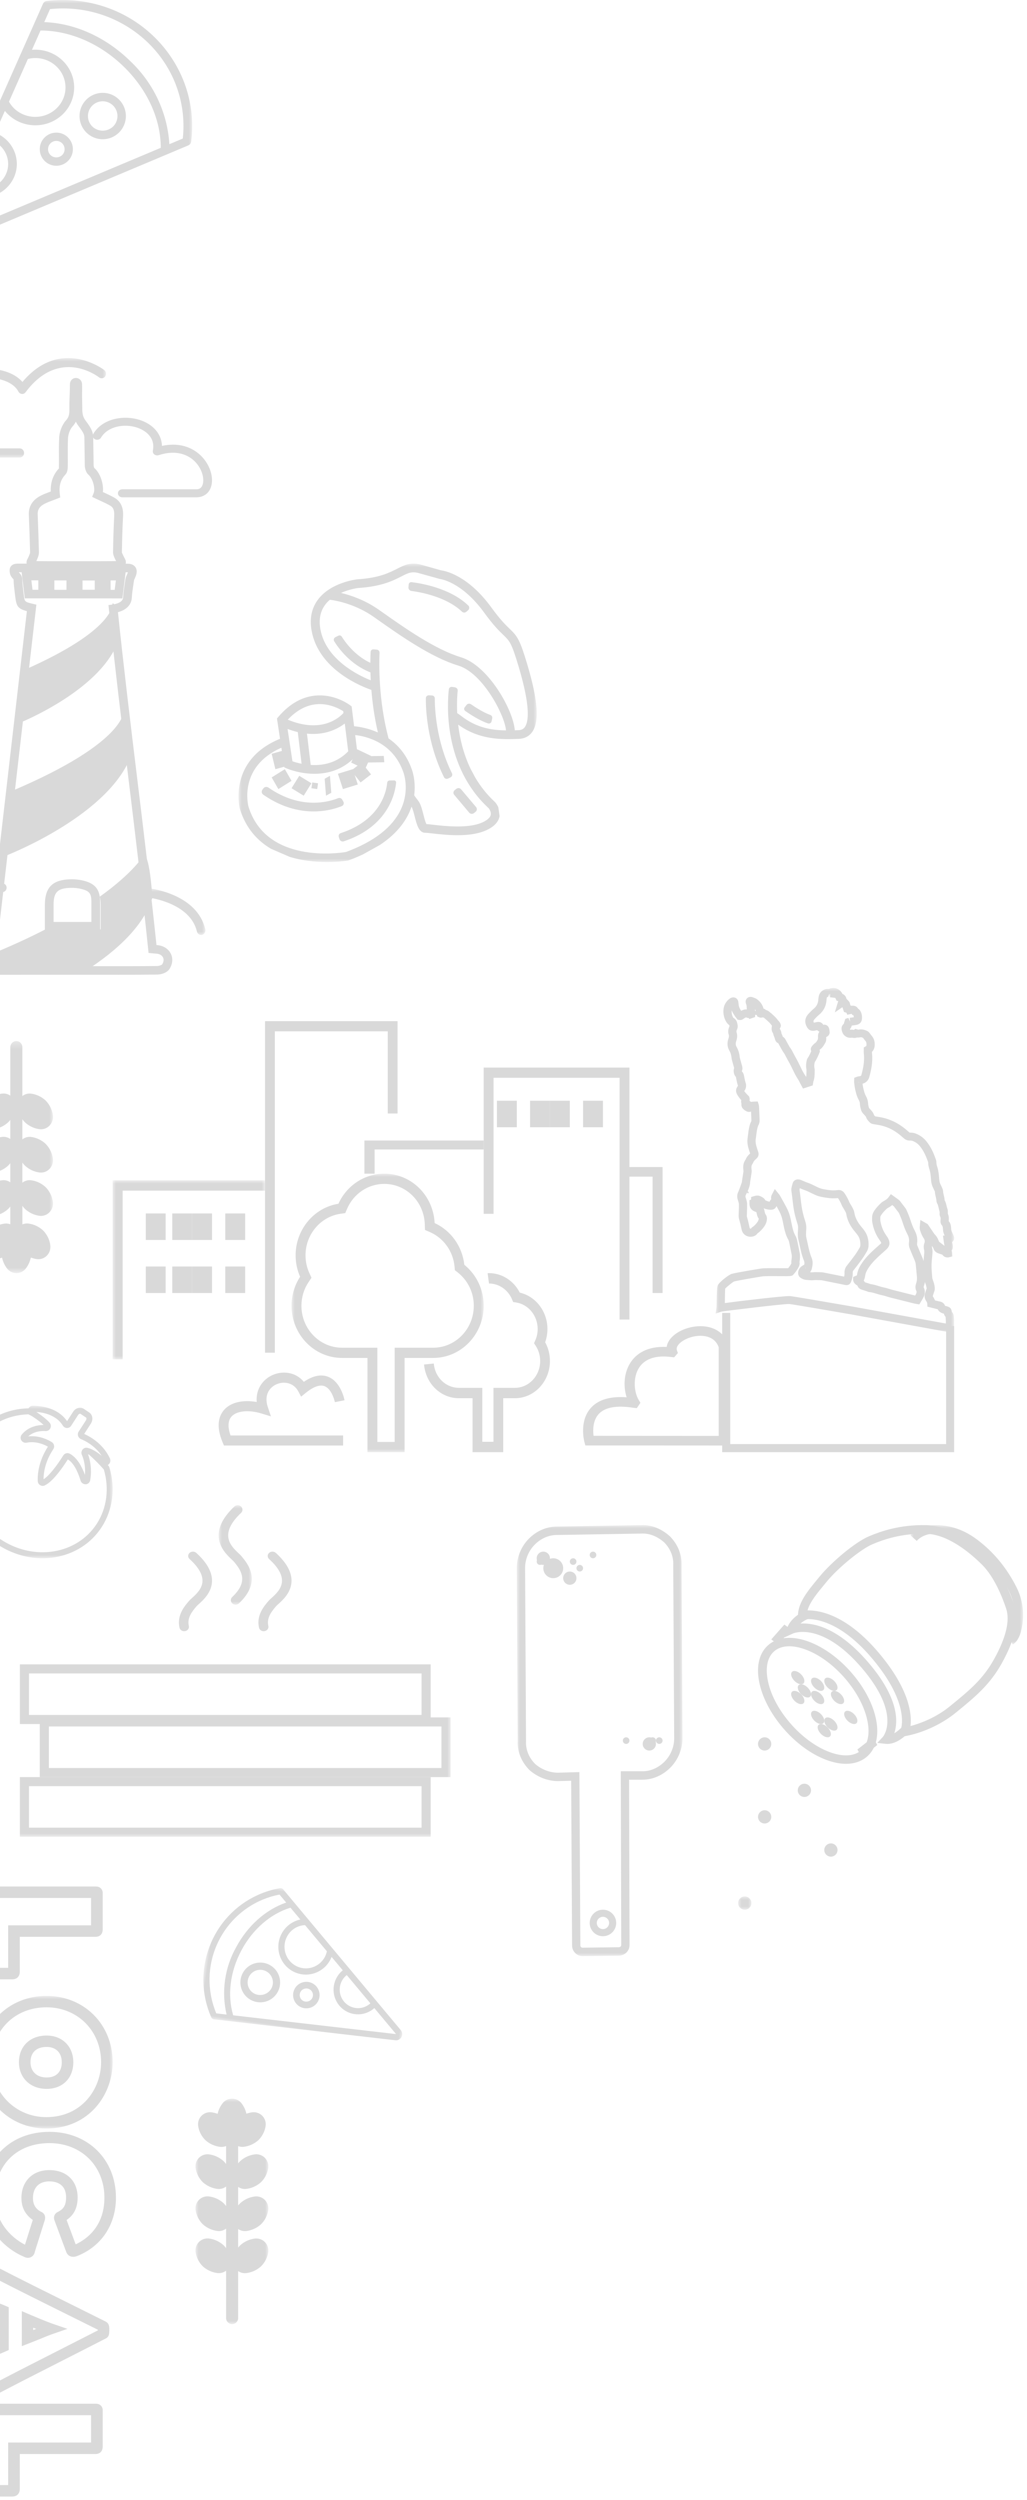 <?xml version="1.0" encoding="UTF-8"?>
<svg width="155px" height="377px" viewBox="0 0 155 377" version="1.1" xmlns="http://www.w3.org/2000/svg" xmlns:xlink="http://www.w3.org/1999/xlink">
    <title>Group 6</title>
    <defs>
        <polygon id="path-1" points="-1.53762013e-15 0 38 0 38 15 -1.53762013e-15 15"></polygon>
        <polygon id="path-3" points="0 0 9 0 9 7 0 7"></polygon>
        <polygon id="path-5" points="1.10854745e-15 0 45 0 45 45 1.10854745e-15 45"></polygon>
        <polygon id="path-7" points="0 0 38 0 38 37 0 37"></polygon>
        <polygon id="path-9" points="0 0 36 0 36 52 0 52"></polygon>
        <polygon id="path-11" points="0 0 29 0 29 42 0 42"></polygon>
        <polygon id="path-13" points="0 0 23 0 23 27 0 27"></polygon>
        <polygon id="path-15" points="0.518 68.926 126.518 68.926 126.518 -0.074 0.518 -0.074"></polygon>
        <polygon id="path-17" points="0.326 -0.032 35.326 -0.032 35.326 10.968 0.326 10.968"></polygon>
        <polygon id="path-19" points="0 0 23 0 23 23 0 23"></polygon>
        <polygon id="path-21" points="0 0 17 0 17 18 0 18"></polygon>
        <polygon id="path-23" points="0 0 2 0 2 2 0 2"></polygon>
        <polygon id="path-25" points="0 0 34 0 34 11 0 11"></polygon>
        <polygon id="path-27" points="0 0 5 0 5 15 0 15"></polygon>
        <polygon id="path-29" points="0 50 66 50 66 0 0 0"></polygon>
        <polygon id="path-31" points="0 0 65 0 65 25 0 25"></polygon>
        <polygon id="path-33" points="0 0 20 0 20 20 0 20"></polygon>
        <polygon id="path-35" points="0 0 31 0 31 21 0 21"></polygon>
    </defs>
    <g id="Desktop" stroke="none" stroke-width="1" fill="none" fill-rule="evenodd" opacity="0.2">
        <g id="mobile" transform="translate(0, -611)">
            <g id="Group-6" transform="translate(-22, 611)">
                <g id="Group-21" transform="translate(0, 54.888)">
                    <path d="M30.085,84.149 L35.793,84.149 L35.793,81.091 C35.792,79.888 35.501,79.5 34.379,79.201 C33.841,79.058 33.238,78.987 32.621,79.009 C30.678,79.064 30.085,79.668 30.085,81.587 L30.085,84.149 Z M37.105,85.439 L28.773,85.439 L28.773,81.587 C28.773,78.954 29.912,77.797 32.582,77.718 C33.32,77.695 34.062,77.779 34.722,77.955 C36.413,78.406 37.103,79.314 37.105,81.091 L37.105,85.439 Z M34.455,34.052 L36.299,34.052 L36.299,32.654 L34.455,32.654 L34.455,34.052 Z M26.908,34.059 L27.788,34.059 L27.788,32.632 L26.734,32.632 L26.908,34.059 Z M30.207,34.061 L32.032,34.061 L32.032,32.642 L30.207,32.642 L30.207,34.061 Z M38.689,34.068 L39.309,34.068 L39.487,32.642 L38.689,32.642 L38.689,34.068 Z M24.826,31.402 C24.849,31.436 24.88,31.469 24.921,31.513 C25.087,31.693 25.364,31.992 25.364,32.551 C25.364,33 25.461,33.796 25.532,34.377 L25.575,34.732 C25.709,35.873 25.709,35.873 26.929,36.167 L27.49,36.301 L21.428,88.772 L20.735,88.883 C20.602,88.905 20.514,88.919 20.426,88.922 C19.624,88.955 19.434,89.026 19.394,89.065 C19.36,89.104 19.303,89.274 19.313,89.973 C19.325,90.817 19.325,90.817 20.426,90.818 L37.556,90.821 C40.286,90.821 43.013,90.827 45.742,90.795 C46.035,90.792 46.391,90.647 46.467,90.555 C46.714,90.182 46.759,89.799 46.591,89.482 C46.414,89.148 46.017,88.941 45.531,88.926 C45.435,88.922 45.336,88.913 45.192,88.897 L44.422,88.823 L44.368,88.297 C43.478,79.706 42.426,71.063 41.409,62.703 C40.388,54.312 39.332,45.634 38.437,36.983 L38.372,36.363 L39,36.278 C39.462,36.216 40.54,35.986 40.583,35.198 C40.623,34.465 40.733,33.738 40.84,33.036 L40.921,32.495 C40.962,32.215 41.07,31.976 41.165,31.766 C41.241,31.598 41.28,31.488 41.3,31.417 C41.291,31.417 41.281,31.417 41.272,31.417 L40.961,31.416 L40.471,35.358 L25.744,35.349 L25.262,31.402 L24.826,31.402 Z M40.012,92.112 C39.193,92.112 38.375,92.111 37.555,92.111 L20.426,92.109 C18.769,92.108 18.026,91.801 18.001,89.99 C17.977,88.217 18.421,87.734 20.239,87.639 L26.057,37.278 C24.645,36.892 24.467,36.543 24.273,34.881 L24.23,34.531 C24.155,33.918 24.052,33.078 24.052,32.551 C24.052,32.491 24.052,32.491 23.95,32.381 C23.764,32.18 23.454,31.845 23.454,31.154 C23.454,31.019 23.451,30.696 23.721,30.43 C23.936,30.216 24.254,30.112 24.691,30.112 L41.272,30.126 C41.952,30.126 42.286,30.416 42.446,30.658 C42.835,31.246 42.511,31.963 42.389,32.233 C42.3,32.431 42.235,32.575 42.219,32.679 L42.138,33.228 C42.031,33.931 41.929,34.595 41.892,35.267 C41.835,36.317 41.068,37.1 39.802,37.434 C40.683,45.881 41.714,54.353 42.712,62.55 C43.71,70.744 44.739,79.21 45.618,87.638 C46.566,87.681 47.361,88.145 47.754,88.885 C48.14,89.613 48.069,90.501 47.563,91.263 C47.173,91.853 46.27,92.078 45.759,92.085 C43.843,92.108 41.928,92.112 40.012,92.112 L40.012,92.112 Z" id="Fill-1" fill="#414042"></path>
                    <path d="M27.486,29.733 C28.738,29.756 29.997,29.754 31.257,29.75 L32.536,29.749 L34.136,29.75 C35.932,29.752 37.73,29.756 39.527,29.73 C39.503,29.685 39.479,29.64 39.455,29.594 C39.386,29.467 39.053,28.826 39.06,28.418 C39.097,26.419 39.14,24.796 39.238,22.888 C39.289,21.893 38.977,21.57 38.632,21.369 C38.149,21.089 37.629,20.851 37.125,20.622 C36.903,20.521 36.686,20.421 36.478,20.322 L35.905,20.047 L36.146,19.449 C36.375,18.882 36.092,17.36 35.34,16.694 C34.911,16.314 34.795,15.606 34.794,15.285 C34.789,14.435 34.773,13.528 34.759,12.77 C34.748,12.143 34.739,11.616 34.739,11.301 C34.739,10.742 34.739,10.533 33.859,9.373 C33.689,9.147 33.555,8.922 33.451,8.701 C33.322,8.956 33.148,9.212 32.912,9.469 C32.56,9.854 32.262,10.681 32.262,11.276 C32.218,12.154 32.224,12.999 32.229,13.844 C32.232,14.343 32.235,14.842 32.228,15.342 C32.222,15.774 32.216,16.315 31.868,16.685 C31.146,17.449 30.879,18.378 31.027,19.61 L31.09,20.136 L29.996,20.559 C29.598,20.709 29.224,20.848 28.864,21.02 C28.007,21.427 27.655,21.93 27.686,22.701 C27.762,24.599 27.832,26.499 27.876,28.399 C27.885,28.779 27.745,29.118 27.634,29.39 C27.582,29.521 27.533,29.633 27.486,29.733 M29.983,31.112 C29.126,31.112 28.269,31.107 27.414,31.091 C27.058,31.084 26.764,30.925 26.529,30.797 C26.277,30.662 26.115,30.461 26.041,30.217 C25.968,29.972 25.993,29.714 26.111,29.488 C26.199,29.321 26.286,29.155 26.356,28.981 C26.466,28.713 26.544,28.522 26.542,28.43 C26.499,26.538 26.428,24.647 26.352,22.757 C26.299,21.427 26.954,20.429 28.299,19.788 C28.692,19.602 29.099,19.448 29.534,19.284 L29.659,19.237 C29.606,17.85 30.024,16.677 30.904,15.743 C30.888,15.731 30.892,15.491 30.893,15.362 C30.9,14.833 30.897,14.343 30.894,13.852 C30.888,12.981 30.884,12.11 30.929,11.241 C30.927,10.33 31.352,9.18 31.937,8.542 C32.489,7.939 32.483,7.407 32.474,6.524 C32.471,6.325 32.469,6.118 32.474,5.902 C32.482,5.517 32.496,5.152 32.51,4.788 C32.531,4.241 32.552,3.694 32.552,3.072 C32.552,2.53 32.938,2.118 33.448,2.112 L33.458,2.112 C33.971,2.112 34.378,2.527 34.388,3.06 C34.396,3.521 34.393,3.909 34.389,4.284 C34.385,4.776 34.38,5.247 34.405,5.852 C34.413,6.058 34.414,6.263 34.414,6.466 C34.415,7.257 34.416,7.882 34.917,8.543 C35.857,9.785 36.073,10.3 36.073,11.301 C36.073,11.611 36.082,12.129 36.093,12.745 C36.107,13.509 36.124,14.422 36.128,15.278 C36.129,15.414 36.191,15.629 36.236,15.69 C37.198,16.538 37.653,18.165 37.532,19.319 C37.578,19.339 37.625,19.36 37.671,19.382 C38.203,19.625 38.753,19.876 39.294,20.189 C40.671,20.99 40.595,22.472 40.571,22.959 C40.473,24.849 40.431,26.458 40.394,28.443 C40.408,28.472 40.53,28.764 40.624,28.939 C40.72,29.116 40.81,29.298 40.902,29.481 C41.118,29.92 40.966,30.463 40.556,30.717 C40.268,30.897 39.97,31.084 39.594,31.089 C37.775,31.113 35.955,31.111 34.134,31.109 L32.536,31.107 L31.26,31.11 C30.834,31.111 30.408,31.112 29.983,31.112" id="Fill-3" fill="#414042"></path>
                    <path d="M51.63,20.112 L40.456,20.112 C40.092,20.112 39.797,19.841 39.797,19.507 C39.797,19.173 40.092,18.902 40.456,18.902 L51.63,18.902 C52.062,18.902 52.345,18.731 52.518,18.363 C52.917,17.523 52.592,15.873 51.374,14.674 C50.61,13.921 48.889,12.8 45.939,13.757 C45.717,13.827 45.471,13.786 45.293,13.647 C45.114,13.507 45.03,13.291 45.071,13.078 C45.536,10.719 43.343,9.809 42.66,9.587 C40.837,8.991 38.314,9.328 37.237,11.123 C37.061,11.414 36.661,11.522 36.341,11.36 C36.022,11.199 35.906,10.831 36.082,10.538 C37.51,8.16 40.769,7.685 43.101,8.447 C45.156,9.116 46.391,10.598 46.447,12.359 C49.539,11.686 51.442,12.965 52.338,13.849 C53.799,15.287 54.396,17.435 53.727,18.846 C53.346,19.65 52.581,20.112 51.63,20.112" id="Fill-5" fill="#414042"></path>
                    <g id="Group-9" transform="translate(0, -0.888)">
                        <mask id="mask-2" fill="white">
                            <use xlink:href="#path-1"></use>
                        </mask>
                        <g id="Clip-8"></g>
                        <path d="M24.977,15 L2.93,15 C1.843,15 0.889,14.317 0.377,13.173 C-0.299,11.663 -0.052,9.815 1.007,8.466 C1.978,7.227 4.446,5.41 10.189,6.783 C11.089,3.885 14.376,2.304 17.311,1.783 C20.251,1.257 23.7,1.661 25.387,3.6 C31.139,-3.237 37.67,1.754 37.737,1.808 C38.027,2.035 38.086,2.465 37.871,2.772 C37.654,3.077 37.244,3.138 36.955,2.914 C36.71,2.725 30.945,-1.637 25.867,5.147 C25.73,5.329 25.519,5.436 25.298,5.408 C25.079,5.389 24.883,5.256 24.777,5.053 C23.876,3.33 20.895,2.541 17.53,3.143 C14.93,3.605 11.742,5.084 11.314,7.73 C11.283,7.92 11.178,8.088 11.025,8.192 C10.871,8.298 10.684,8.331 10.506,8.283 C5.003,6.802 2.826,8.312 2.018,9.344 C1.179,10.413 1.185,11.742 1.563,12.585 C1.702,12.897 2.114,13.62 2.93,13.62 L24.977,13.62 C25.339,13.62 25.632,13.929 25.632,14.31 C25.632,14.691 25.339,15 24.977,15" id="Fill-7" fill="#414042" mask="url(#mask-2)"></path>
                    </g>
                    <path d="M5.652,88.112 C5.618,88.112 5.583,88.11 5.548,88.104 C5.193,88.044 4.951,87.702 5.008,87.337 C5.436,84.613 7.325,83.312 8.951,83.005 C10.26,82.752 11.517,83.062 12.443,83.801 C12.902,81.968 13.81,80.551 15.154,79.578 C18.191,77.379 22.317,78.295 22.492,78.334 C22.842,78.415 23.062,78.772 22.984,79.132 C22.906,79.493 22.557,79.721 22.208,79.641 C22.17,79.634 18.458,78.817 15.899,80.675 C14.552,81.654 13.739,83.225 13.484,85.346 C13.45,85.632 13.242,85.861 12.968,85.919 C12.691,85.97 12.414,85.847 12.274,85.599 C11.698,84.575 10.486,84.074 9.188,84.32 C7.647,84.613 6.566,85.819 6.294,87.549 C6.243,87.878 5.966,88.112 5.652,88.112" id="Fill-10" fill="#414042"></path>
                    <path d="M38.965,36.149 C38.965,36.149 39.543,40.059 25.581,46.185 C25,51.526 25,54.112 25,54.112 C25,54.112 37.75,49.002 40,41.268 C39.61,35.338 38.965,36.149 38.965,36.149" id="Fill-12" fill="#414042"></path>
                    <path d="M40.689,52.158 C40.689,52.158 41.421,56.936 23.735,64.423 C23,70.951 23,74.112 23,74.112 C23,74.112 39.15,67.866 42,58.413 C41.506,51.167 40.689,52.158 40.689,52.158" id="Fill-14" fill="#414042"></path>
                    <path d="M43.642,74.158 C43.642,74.158 42.174,76.685 37.051,80.344 C37.148,80.659 37.196,81.025 37.196,81.472 C37.197,82.711 37.196,83.951 37.196,85.27 L30.029,85.27 L30.029,84.654 C27.549,85.98 24.647,87.366 21.254,88.774 C16.984,89.201 20.092,92.112 20.092,92.112 C20.092,92.112 27.619,92.112 34.053,92.061 C38.604,89.278 43.524,85.298 45,80.503 C44.488,73.153 43.642,74.158 43.642,74.158" id="Fill-16" fill="#414042"></path>
                    <g id="Group-20" transform="translate(44, 79.112)">
                        <mask id="mask-4" fill="white">
                            <use xlink:href="#path-3"></use>
                        </mask>
                        <g id="Clip-19"></g>
                        <path d="M8.349,7 C8.057,7 7.792,6.79 7.718,6.474 C6.707,2.183 0.639,1.398 0.578,1.39 C0.22,1.347 -0.037,1.003 0.004,0.621 C0.046,0.238 0.367,-0.053 0.724,0.008 C1.01,0.042 7.753,0.917 8.98,6.134 C9.068,6.506 8.856,6.885 8.508,6.979 C8.455,6.994 8.401,7 8.349,7" id="Fill-18" fill="#414042" mask="url(#mask-4)"></path>
                    </g>
                </g>
                <g id="Group-26" transform="translate(58, 85)">
                    <polygon id="Fill-1" fill="#414042" points="21.918 29 19 29.044 19.082 30 22 29.956"></polygon>
                    <polygon id="Fill-2" fill="#414042" points="19.099 31 20 28.998 17.901 28 17 30.002"></polygon>
                    <polygon id="Fill-3" fill="#414042" points="17 31.217 18.422 33 20 31.783 18.578 30"></polygon>
                    <polygon id="Fill-4" fill="#414042" points="17.243 31 15 31.69 15.757 34 18 33.31"></polygon>
                    <polygon id="Fill-5" fill="#414042" points="13.798 32 13 32.445 13.202 35 14 34.555"></polygon>
                    <polygon id="Fill-6" fill="#414042" points="11.126 33 11 33.872 11.874 34 12 33.128"></polygon>
                    <polygon id="Fill-7" fill="#414042" points="9.162 32 8 33.875 9.838 35 11 33.125"></polygon>
                    <polygon id="Fill-8" fill="#414042" points="6.988 31 5 32.242 6.012 34 8 32.758"></polygon>
                    <polygon id="Fill-9" fill="#414042" points="7.441 28 5 28.679 5.559 31 8 30.322"></polygon>
                    <g id="Group-25">
                        <path d="M22.813,32.702 L23.472,32.694 C23.655,32.692 23.799,32.844 23.783,33.022 C23.666,34.387 22.766,39.599 15.89,41.877 C15.615,41.967 15.316,41.813 15.231,41.542 L15.126,41.207 C15.052,40.969 15.19,40.72 15.433,40.64 C21.508,38.642 22.327,34.285 22.437,33.038 C22.453,32.848 22.617,32.704 22.813,32.702" id="Fill-10" fill="#414042"></path>
                        <path d="M4.512,33.774 C9.423,37.186 13.703,35.909 15.019,35.374 C15.258,35.278 15.532,35.376 15.656,35.598 L15.823,35.898 C15.961,36.146 15.854,36.456 15.587,36.567 C14.902,36.848 13.539,37.302 11.746,37.365 C9.562,37.441 6.74,36.938 3.727,34.842 C3.474,34.665 3.425,34.314 3.614,34.073 L3.769,33.875 C3.946,33.65 4.274,33.609 4.512,33.774" id="Fill-12" fill="#414042"></path>
                        <path d="M25.646,3.578 L25.682,3.14 C25.699,2.927 25.893,2.77 26.111,2.795 C27.469,2.955 31.923,3.667 34.683,6.324 C34.884,6.517 34.865,6.839 34.655,7.022 L34.379,7.265 C34.187,7.432 33.9,7.415 33.716,7.24 C31.366,4.998 27.459,4.301 26.095,4.121 C25.821,4.084 25.625,3.847 25.646,3.578" id="Fill-14" fill="#414042"></path>
                        <path d="M38.289,23.328 L38.185,23.799 C38.133,24.033 37.887,24.171 37.654,24.096 C36.397,23.688 34.875,22.681 34.216,22.22 C34.035,22.093 33.998,21.845 34.133,21.672 L34.418,21.306 C34.576,21.105 34.866,21.059 35.077,21.206 C35.803,21.708 37.056,22.501 38,22.823 C38.214,22.896 38.336,23.111 38.289,23.328" id="Fill-16" fill="#414042"></path>
                        <path d="M29.621,20.315 C29.616,21.749 29.787,26.704 32.211,31.614 C32.323,31.841 32.233,32.113 32.003,32.227 L31.629,32.412 C31.402,32.524 31.12,32.433 31.008,32.209 C28.416,26.976 28.254,21.82 28.271,20.285 C28.273,20.038 28.487,19.846 28.741,19.859 L29.201,19.883 C29.438,19.895 29.622,20.084 29.621,20.315" id="Fill-18" fill="#414042"></path>
                        <path d="M35.536,37.62 L35.782,37.423 C36.001,37.247 36.033,36.93 35.853,36.716 L33.592,34.036 C33.412,33.822 33.088,33.791 32.869,33.966 L32.623,34.164 C32.403,34.34 32.371,34.656 32.552,34.87 L34.811,37.551 C34.992,37.765 35.316,37.796 35.536,37.62" id="Fill-20" fill="#414042"></path>
                        <g id="Group-24">
                            <mask id="mask-6" fill="white">
                                <use xlink:href="#path-5"></use>
                            </mask>
                            <g id="Clip-23"></g>
                            <path d="M1.5,36.635 C1.439,36.402 -0.013,30.62 6.467,27.76 L6.915,30.733 L7.252,30.881 C7.336,30.918 9.325,31.776 11.804,31.689 C14.211,31.604 16.218,30.685 17.766,28.956 L17.964,28.736 L17.607,25.851 C19.297,26.044 23.321,26.975 24.884,31.479 C24.903,31.529 25.874,34.107 24.513,37.039 C23.256,39.749 20.464,41.921 16.214,43.49 C15.207,43.658 4.167,45.292 1.5,36.635 L1.5,36.635 Z M26.51,34.939 C26.802,32.734 26.188,31.123 26.152,31.033 C25.377,28.802 24.054,27.332 22.644,26.362 C21.095,20.557 21.21,14.997 21.282,13.434 C21.293,13.192 21.105,12.986 20.856,12.968 L20.368,12.931 C20.144,12.915 19.949,13.079 19.938,13.298 C19.919,13.65 19.897,14.22 19.893,14.963 C17.504,13.843 16.059,11.783 15.58,11.009 C15.474,10.839 15.253,10.778 15.071,10.868 L14.624,11.089 C14.388,11.205 14.301,11.49 14.438,11.711 C15.054,12.705 16.853,15.219 19.907,16.402 C19.917,16.777 19.932,17.178 19.954,17.599 C18.101,16.859 13.173,14.484 12.353,9.875 C12.091,8.403 12.347,7.152 13.112,6.155 C13.313,5.893 13.541,5.658 13.786,5.447 C14.645,5.555 17.595,6.055 20.423,8.046 L20.887,8.373 C24.343,10.809 29.076,14.144 33.178,15.38 C36.866,16.492 40.216,22.933 40.364,25.15 C38.212,25.124 35.9,24.769 33.585,22.957 C33.412,22.821 33.214,22.685 33.004,22.546 C32.929,20.983 33.016,19.765 33.077,19.154 C33.102,18.911 32.93,18.694 32.624,18.648 L32.235,18.59 C31.992,18.554 31.767,18.721 31.74,18.959 C31.497,21.116 30.882,30.568 37.745,36.88 L37.745,36.88 C37.741,36.88 38.173,37.377 38.064,37.891 C37.954,38.409 37.314,38.797 36.796,39.03 C34.672,39.989 31.094,39.578 29.375,39.38 C28.925,39.328 28.596,39.29 28.364,39.281 C28.204,39.024 28.018,38.294 27.902,37.84 C27.69,37.013 27.49,36.23 27.114,35.753 C26.908,35.494 26.708,35.217 26.51,34.939 L26.51,34.939 Z M41.693,25.134 C41.486,22.111 37.717,15.372 33.577,14.125 C29.687,12.953 25.058,9.69 21.678,7.308 L21.213,6.981 C19.084,5.483 16.927,4.762 15.457,4.417 C16.782,3.829 18.02,3.679 18.04,3.678 C21.586,3.452 23.305,2.577 24.56,1.938 C25.616,1.399 26.146,1.13 27.273,1.45 L30.349,2.307 C30.375,2.31 33.625,2.646 37.079,7.397 C38.5,9.35 39.358,10.174 39.984,10.775 C40.928,11.683 41.213,11.956 42.304,15.629 C44.099,21.675 43.78,23.882 43.197,24.668 C42.982,24.958 42.684,25.1 42.259,25.115 C42.072,25.122 41.883,25.128 41.693,25.134 L41.693,25.134 Z M15.804,22.255 L15.838,22.527 C15.188,23.244 12.524,25.644 7.431,23.533 C8.841,22.04 10.394,21.245 12.06,21.187 C13.837,21.124 15.277,21.919 15.804,22.255 L15.804,22.255 Z M9.517,30.183 C8.918,30.063 8.436,29.914 8.138,29.809 L7.402,24.932 C7.938,25.131 8.451,25.287 8.942,25.403 L9.517,30.183 Z M16.553,28.306 C15.287,29.612 13.675,30.308 11.756,30.376 C11.459,30.386 11.174,30.377 10.896,30.36 L10.328,25.638 C10.759,25.68 11.17,25.694 11.56,25.681 C13.645,25.607 15.131,24.805 16.034,24.115 L16.553,28.306 Z M7.722,44.225 C10.081,44.944 12.473,45.045 14.165,44.986 C15.562,44.937 16.482,44.78 16.516,44.774 L16.632,44.743 C17.399,44.461 18.12,44.157 18.802,43.837 L21.326,42.433 C23.409,41.058 24.894,39.427 25.756,37.552 C25.895,37.247 26.007,36.948 26.108,36.653 C26.289,36.967 26.457,37.621 26.595,38.159 C26.92,39.43 27.227,40.63 28.252,40.594 C28.381,40.589 28.807,40.638 29.219,40.685 C30.339,40.814 32.006,41.005 33.689,40.946 C34.984,40.901 36.288,40.707 37.362,40.223 C38.533,39.695 39.214,38.995 39.388,38.141 C39.394,38.11 39.392,38.081 39.397,38.05 L39.209,36.741 C39.015,36.305 38.756,36.012 38.705,35.958 C37.462,34.815 36.487,33.55 35.716,32.243 L35.027,30.952 C33.921,28.656 33.385,26.301 33.146,24.278 C36.414,26.627 39.669,26.521 42.306,26.428 C43.144,26.399 43.83,26.057 44.288,25.439 C45.425,23.907 45.206,20.674 43.598,15.264 C42.46,11.431 42.078,10.943 40.929,9.84 C40.339,9.272 39.529,8.496 38.178,6.637 C34.588,1.699 31.118,1.076 30.528,1.005 L27.649,0.187 C26.001,-0.28 25.044,0.208 23.935,0.772 C22.723,1.389 21.214,2.158 17.919,2.368 C17.728,2.389 13.979,2.833 12.033,5.368 C11.037,6.665 10.698,8.257 11.026,10.099 C12.088,16.07 18.778,18.611 20.049,19.043 C20.204,20.948 20.497,23.156 21.033,25.462 C19.566,24.809 18.197,24.593 17.442,24.522 L17.073,21.539 L16.856,21.371 C16.772,21.306 14.761,19.777 12.011,19.874 C9.787,19.952 7.762,21.048 5.992,23.131 L5.801,23.357 L6.263,26.415 C-1.679,29.674 0.184,36.919 0.204,36.993 C1.107,39.927 2.868,41.809 4.909,43.008 L7.722,44.225 Z" id="Fill-22" fill="#414042" mask="url(#mask-6)"></path>
                        </g>
                    </g>
                </g>
                <g id="Group-8" transform="translate(12.844, 0)">
                    <g id="Group-3" transform="translate(0.156, 0)">
                        <mask id="mask-8" fill="white">
                            <use xlink:href="#path-7"></use>
                        </mask>
                        <g id="Clip-2"></g>
                        <path d="M36.586,20.895 L34.563,21.746 C34.268,16.966 32.136,12.468 28.591,9.148 C24.929,5.582 20.264,3.492 15.677,3.337 L16.549,1.374 C26.545,0.331 35.517,7.376 36.587,17.108 C36.725,18.367 36.725,19.637 36.586,20.895 L36.586,20.895 Z M1.304,35.728 L4.146,29.322 C6.755,30.499 9.849,29.394 11.058,26.855 C12.266,24.315 11.131,21.302 8.523,20.125 C8.441,20.089 8.358,20.054 8.274,20.021 L9.736,16.727 C11.74,19.2 15.423,19.623 17.963,17.672 C20.504,15.721 20.938,12.135 18.934,9.662 C17.712,8.153 15.791,7.345 13.825,7.512 L15.117,4.601 C19.533,4.604 24.102,6.57 27.67,10.044 C31.244,13.523 33.264,17.965 33.266,22.291 L1.304,35.728 Z M7.755,21.19 C9.761,21.955 10.749,24.159 9.963,26.111 C9.177,28.064 6.914,29.026 4.909,28.261 C4.826,28.229 4.743,28.195 4.663,28.158 L7.755,21.19 Z M13.211,8.896 C14.764,8.503 16.415,8.941 17.547,10.048 C19.329,11.779 19.331,14.589 17.553,16.323 C15.775,18.057 12.889,18.06 11.108,16.329 C11.106,16.327 11.104,16.325 11.102,16.323 C10.806,16.029 10.554,15.696 10.355,15.332 L13.211,8.896 Z M16.019,0.151 C15.996,0.157 15.972,0.164 15.95,0.173 C15.905,0.183 15.862,0.197 15.821,0.216 C15.783,0.234 15.747,0.257 15.714,0.283 C15.683,0.305 15.655,0.329 15.628,0.356 C15.595,0.392 15.566,0.432 15.543,0.476 C15.53,0.492 15.518,0.51 15.506,0.527 L14.085,3.73 L14.08,3.74 L12.162,8.063 C12.158,8.071 12.155,8.079 12.151,8.086 L0.109,35.224 C-0.179,35.867 0.124,36.615 0.784,36.895 C1.115,37.035 1.492,37.035 1.824,36.895 L31.489,24.42 L37.456,21.91 C37.492,21.891 37.526,21.868 37.557,21.842 C37.585,21.826 37.611,21.808 37.636,21.789 C37.69,21.731 37.737,21.668 37.778,21.601 C37.797,21.559 37.811,21.515 37.821,21.47 C37.829,21.449 37.836,21.427 37.842,21.406 C39.202,10.992 31.633,1.476 20.937,0.152 C19.305,-0.05 17.652,-0.051 16.019,0.151 L16.019,0.151 Z" id="Fill-1" fill="#414042" mask="url(#mask-8)"></path>
                    </g>
                    <path d="M26.231,19.075 C25.35,19.916 23.963,19.916 23.082,19.075 C22.213,18.205 22.212,16.795 23.082,15.925 C23.952,15.055 25.362,15.055 26.231,15.925 C27.101,16.794 27.101,18.204 26.232,19.074 C26.232,19.074 26.231,19.075 26.231,19.075 M24.657,14 C22.724,14 21.157,15.567 21.156,17.5 C21.156,19.433 22.723,21 24.656,21 C26.589,21 28.156,19.434 28.156,17.5 C28.156,16.572 27.788,15.682 27.131,15.025 C26.477,14.366 25.586,13.998 24.657,14" id="Fill-4" fill="#414042"></path>
                    <path d="M18.541,23.383 C18.046,23.855 17.268,23.855 16.774,23.383 C16.285,22.895 16.285,22.104 16.774,21.616 C17.261,21.128 18.052,21.128 18.541,21.615 C19.029,22.104 19.029,22.895 18.541,23.383 C18.541,23.383 18.541,23.383 18.541,23.383 Z M17.657,20 C16.276,20 15.157,21.119 15.156,22.5 C15.156,23.88 16.275,25 17.656,25 C19.037,25 20.156,23.881 20.156,22.501 C20.156,21.837 19.893,21.201 19.424,20.733 C18.956,20.262 18.32,19.998 17.657,20 L17.657,20 Z" id="Fill-6" fill="#414042"></path>
                </g>
                <g id="Group-41" transform="translate(39.482, 149.074)">
                    <g id="Group-3" transform="translate(90.518, -0.074)">
                        <mask id="mask-10" fill="white">
                            <use xlink:href="#path-9"></use>
                        </mask>
                        <g id="Clip-2"></g>
                        <path d="M13.518,42.267 L13.542,42.271 L13.601,42.191 L13.563,42.172 L13.518,42.267 Z M15.124,42.847 C15.23,42.847 15.337,42.85 15.443,42.853 L15.66,42.859 C15.912,42.862 16.097,42.867 16.274,42.902 C16.881,43.019 17.488,43.141 18.093,43.264 L19.032,43.453 C19.155,43.478 19.277,43.501 19.4,43.526 C19.45,43.322 19.467,43.154 19.459,42.997 C19.435,42.572 19.558,42.188 19.824,41.855 C20.239,41.334 20.65,40.805 21.041,40.264 C21.298,39.907 21.527,39.528 21.748,39.149 C21.802,39.055 21.839,38.956 21.844,38.884 C21.874,38.538 21.838,38.191 21.735,37.853 C21.632,37.507 21.414,37.207 21.097,36.835 C20.3,35.898 19.859,35.003 19.71,34.017 C19.697,33.929 19.623,33.793 19.551,33.661 C19.44,33.45 19.385,33.363 19.33,33.277 C19.222,33.105 19.117,32.933 19.04,32.75 C18.884,32.366 18.697,32.016 18.473,31.681 C17.917,31.742 17.353,31.729 16.786,31.638 L16.59,31.608 C16.126,31.537 15.649,31.464 15.167,31.259 C14.918,31.155 14.676,31.037 14.434,30.917 C14.106,30.756 13.78,30.593 13.43,30.476 C13.188,30.394 12.951,30.292 12.716,30.189 L12.71,30.186 C12.68,30.302 12.66,30.402 12.672,30.481 C12.74,30.91 12.789,31.341 12.839,31.771 C12.923,32.505 13.003,33.198 13.164,33.883 C13.263,34.301 13.379,34.716 13.514,35.124 C13.648,35.524 13.703,35.88 13.689,36.239 L13.669,36.599 C13.646,36.993 13.623,37.367 13.71,37.713 C13.787,38.024 13.854,38.336 13.921,38.648 C14.074,39.361 14.22,40.035 14.487,40.67 C14.745,41.28 14.641,41.846 14.514,42.374 C14.477,42.532 14.395,42.658 14.34,42.742 L14.26,42.863 C14.416,42.877 14.546,42.888 14.671,42.872 C14.82,42.853 14.972,42.847 15.124,42.847 L15.124,42.847 Z M19.762,44.808 C19.644,44.808 19.54,44.785 19.479,44.771 C19.248,44.719 19.016,44.674 18.784,44.628 L17.839,44.438 C17.237,44.316 16.635,44.194 16.032,44.078 C15.929,44.058 15.821,44.06 15.715,44.059 L15.403,44.052 C15.209,44.045 15.018,44.037 14.833,44.061 C14.567,44.095 14.322,44.074 14.106,44.054 C14.018,44.046 13.928,44.037 13.84,44.034 C13.441,44.022 13.084,43.897 12.777,43.662 C12.543,43.487 12.457,43.203 12.457,42.997 C12.454,42.52 12.702,42.115 13.153,41.856 L13.39,41.72 C13.42,41.511 13.419,41.311 13.341,41.124 C13.029,40.386 12.866,39.627 12.709,38.892 C12.644,38.593 12.58,38.293 12.506,37.996 C12.376,37.475 12.405,36.993 12.433,36.527 L12.451,36.193 C12.46,35.977 12.423,35.754 12.335,35.49 C12.189,35.048 12.062,34.601 11.957,34.149 C11.779,33.398 11.693,32.638 11.607,31.904 C11.56,31.489 11.512,31.074 11.449,30.66 C11.39,30.289 11.487,29.959 11.566,29.694 L11.625,29.479 C11.718,29.073 12.089,28.819 12.545,28.87 C12.631,28.881 12.748,28.894 12.874,28.946 L13.226,29.097 C13.427,29.184 13.627,29.273 13.834,29.343 C14.239,29.478 14.617,29.662 14.994,29.847 C15.215,29.956 15.436,30.065 15.663,30.161 C15.999,30.303 16.38,30.361 16.783,30.423 L16.988,30.455 C17.475,30.533 17.955,30.541 18.42,30.478 C18.848,30.419 19.201,30.576 19.455,30.943 C19.749,31.37 19.989,31.815 20.191,32.305 C20.241,32.426 20.315,32.537 20.387,32.652 C20.46,32.766 20.532,32.881 20.593,33 C20.757,33.306 20.891,33.554 20.936,33.843 C21.051,34.604 21.405,35.312 22.052,36.071 C22.379,36.455 22.743,36.915 22.925,37.518 C23.068,37.995 23.12,38.489 23.079,38.983 C23.052,39.296 22.927,39.566 22.826,39.739 C22.585,40.151 22.338,40.561 22.057,40.95 C21.656,41.507 21.233,42.05 20.806,42.587 C20.719,42.695 20.688,42.795 20.697,42.934 C20.723,43.449 20.591,43.904 20.475,44.244 C20.314,44.711 20.005,44.808 19.762,44.808 L19.762,44.808 Z M5.952,3.461 L6.058,3.479 C6.03,3.365 5.994,3.261 5.947,3.165 C5.949,3.264 5.951,3.363 5.952,3.461 L5.952,3.461 Z M21.64,14.197 L21.534,14.25 L21.657,14.235 L21.64,14.197 Z M22.535,44.378 L23.127,44.561 C23.197,44.583 23.266,44.612 23.334,44.642 C23.847,44.711 24.258,44.838 24.656,44.962 C24.903,45.038 25.15,45.115 25.404,45.165 C25.681,45.216 25.953,45.298 26.224,45.384 C26.379,45.433 26.534,45.482 26.691,45.521 C27.832,45.812 28.974,46.097 30.119,46.38 C30.175,46.287 30.23,46.191 30.273,46.094 C30.368,45.88 30.344,45.775 30.304,45.695 C30.139,45.367 30.119,44.981 30.252,44.609 C30.368,44.282 30.415,43.953 30.389,43.629 C30.339,42.965 30.27,42.303 30.203,41.641 C30.177,41.388 30.073,41.127 29.965,40.884 C29.796,40.501 29.638,40.114 29.479,39.728 L29.31,39.316 C29.18,39.001 29.138,38.676 29.186,38.349 C29.244,37.939 29.168,37.542 28.953,37.139 C28.617,36.511 28.386,35.852 28.207,35.29 C28.063,34.84 27.875,34.405 27.686,33.972 C27.66,33.914 27.595,33.829 27.529,33.746 L26.91,32.934 C26.829,32.861 26.746,32.794 26.662,32.73 C26.399,32.951 26.121,33.108 25.878,33.244 C25.563,33.54 25.246,33.856 25.009,34.216 C24.94,34.321 24.867,34.442 24.865,34.532 C24.856,34.804 24.846,34.998 24.88,35.185 C25.024,35.984 25.321,36.703 25.763,37.32 C25.885,37.491 26.003,37.667 26.091,37.855 C26.37,38.464 26.272,38.959 25.786,39.418 C25.627,39.566 25.464,39.71 25.3,39.853 L25.01,40.108 C24.357,40.698 23.674,41.335 23.165,42.082 C22.906,42.462 22.657,42.876 22.584,43.339 C22.561,43.486 22.533,43.635 22.494,43.78 C22.457,43.913 22.413,44.027 22.36,44.123 C22.426,44.197 22.487,44.281 22.535,44.378 L22.535,44.378 Z M11.138,46.459 C11.186,46.459 11.223,46.46 11.25,46.463 C11.873,46.526 16.191,47.268 19.884,47.906 L20.688,48.045 C21.012,48.1 26.133,49.033 30.258,49.784 C32.156,50.129 33.842,50.437 34.751,50.602 C34.754,50.391 34.755,50.2 34.755,50.165 L34.711,49.592 C34.584,49.462 34.493,49.288 34.455,49.11 C34.393,49.098 34.338,49.084 34.283,49.066 C33.924,48.946 33.657,48.728 33.516,48.442 C33.437,48.427 33.363,48.409 33.289,48.39 L31.964,48.055 L31.951,47.607 C31.946,47.493 31.907,47.395 31.793,47.221 C31.528,46.825 31.472,46.409 31.628,45.991 C31.657,45.917 31.679,45.841 31.703,45.763 C31.748,45.618 31.793,45.472 31.855,45.33 C31.828,45.006 31.733,44.74 31.633,44.46 C31.619,44.423 31.605,44.386 31.591,44.346 C31.555,44.565 31.5,44.783 31.423,44.999 C31.406,45.048 31.39,45.117 31.417,45.17 C31.634,45.602 31.631,46.073 31.411,46.569 C31.32,46.77 31.204,46.961 31.087,47.15 L30.748,47.715 L30.322,47.646 C30.161,47.623 30.087,47.611 30.014,47.592 C28.8,47.291 27.586,46.99 26.374,46.681 C26.195,46.635 26.02,46.581 25.844,46.525 C25.621,46.455 25.398,46.384 25.17,46.341 C24.866,46.284 24.572,46.194 24.278,46.103 C23.929,45.997 23.601,45.894 23.274,45.866 C23.081,45.849 22.93,45.782 22.819,45.734 L22.059,45.49 C21.726,45.387 21.508,45.182 21.413,44.884 C21.405,44.882 21.318,44.824 21.261,44.785 C21.121,44.689 20.749,44.436 20.758,43.943 L20.764,43.579 L21.326,43.338 C21.342,43.27 21.35,43.215 21.36,43.161 C21.468,42.466 21.811,41.891 22.132,41.42 C22.717,40.563 23.458,39.868 24.167,39.23 L24.471,38.963 C24.622,38.829 24.774,38.697 24.921,38.559 L25.007,38.46 C25.002,38.451 24.992,38.413 24.961,38.347 C24.905,38.228 24.824,38.115 24.744,38.003 C24.2,37.241 23.834,36.362 23.659,35.389 C23.611,35.124 23.616,34.849 23.624,34.577 C23.638,34.117 23.804,33.816 23.963,33.572 C24.27,33.107 24.648,32.729 25.009,32.389 C25.094,32.312 25.174,32.254 25.258,32.206 C25.622,32.001 25.896,31.835 26.087,31.579 L26.455,31.085 L27.166,31.597 C27.351,31.728 27.523,31.852 27.69,31.983 C27.82,32.089 27.896,32.203 27.952,32.286 L28.453,32.939 C28.622,33.158 28.741,33.31 28.827,33.505 C29.031,33.976 29.234,34.449 29.39,34.936 C29.554,35.445 29.761,36.041 30.054,36.588 C30.385,37.209 30.507,37.859 30.412,38.518 C30.395,38.636 30.41,38.749 30.459,38.869 L30.63,39.286 C30.784,39.663 30.938,40.039 31.104,40.411 C31.211,40.654 31.316,40.914 31.382,41.199 C31.397,40.986 31.417,40.772 31.438,40.559 C31.46,40.331 31.483,40.103 31.499,39.875 C31.507,39.726 31.501,39.612 31.479,39.529 C31.382,39.154 31.393,38.811 31.514,38.476 C31.608,38.215 31.575,37.988 31.41,37.74 C31.192,37.411 31.021,37.043 30.875,36.58 C30.794,36.324 30.802,36.085 30.825,35.864 L30.911,34.981 L32.013,35.61 L33.026,37.107 C33.333,37.414 33.506,37.682 33.631,38.02 C33.661,38.101 33.698,38.181 33.736,38.261 L34.554,38.891 C34.549,38.858 34.542,38.827 34.537,38.801 L34.506,38.665 C34.475,38.504 34.454,38.343 34.433,38.181 L34.318,37.351 L34.565,37.333 C34.506,37.2 34.451,37.065 34.408,36.927 C34.341,36.715 34.326,36.513 34.314,36.334 C34.289,36.024 34.256,35.907 34.194,35.836 C33.999,35.616 33.918,35.364 33.947,35.066 C33.971,34.797 33.982,34.628 33.912,34.504 C33.796,34.309 33.807,34.106 33.814,33.997 L33.815,33.782 C33.752,33.516 33.703,33.318 33.656,33.12 C33.597,32.876 33.545,32.665 33.447,32.493 C33.373,32.368 33.333,32.214 33.329,32.041 C33.323,31.88 33.278,31.697 33.23,31.503 C33.172,31.266 33.106,30.998 33.099,30.703 C32.984,30.451 32.907,30.284 32.823,30.119 C32.662,29.802 32.567,29.449 32.528,29.039 L32.502,28.743 C32.46,28.261 32.422,27.804 32.286,27.381 C32.18,27.048 32.076,26.69 32.088,26.28 C31.681,25.142 31.323,24.455 30.85,23.87 C30.546,23.492 30.178,23.228 29.724,23.059 C29.625,23.021 29.479,23.005 29.365,23.004 C29.012,23.023 28.694,22.912 28.448,22.695 C28.249,22.519 28.048,22.347 27.844,22.18 C26.82,21.337 25.721,20.832 24.484,20.635 L24.266,20.601 C24.121,20.58 23.978,20.559 23.835,20.532 C23.687,20.504 23.438,20.457 23.25,20.253 C23.019,20.012 22.822,19.806 22.73,19.517 C22.688,19.381 22.592,19.277 22.426,19.104 C22.283,18.958 22.074,18.744 21.978,18.456 C21.854,18.074 21.789,17.742 21.777,17.436 C21.771,17.253 21.717,17.076 21.614,16.894 C21.294,16.329 21.162,15.726 21.057,15.242 C21.003,15.002 20.972,14.757 20.943,14.511 L20.919,14.325 C20.908,14.222 20.908,14.127 20.91,14.029 L20.926,13.544 L21.42,13.357 L21.798,13.29 C21.934,13.267 21.974,13.233 22.004,13.102 L22.119,12.675 C22.381,11.652 22.463,10.741 22.371,9.886 C22.354,9.738 22.357,9.586 22.363,9.44 L22.366,8.975 L22.742,8.745 C22.764,8.699 22.767,8.678 22.767,8.676 C22.813,8.252 22.701,8.067 22.585,7.943 C22.508,7.862 22.442,7.771 22.378,7.68 L22.249,7.506 C22.099,7.457 21.987,7.41 21.899,7.426 C21.744,7.455 21.553,7.49 21.342,7.462 C21.037,7.587 20.744,7.522 20.586,7.486 C20.261,7.54 19.851,7.528 19.45,7.16 C19.186,6.919 19.107,6.631 19.049,6.42 C18.938,6.009 19.053,5.644 19.358,5.392 C19.388,5.243 19.422,5.136 19.458,5.031 L19.583,4.649 L20.032,4.511 L20.317,5.089 L20.235,4.495 L20.446,4.469 C20.583,4.451 20.722,4.434 20.859,4.413 C20.858,4.299 20.838,4.203 20.8,4.117 L20.624,4.054 L20.533,3.893 L19.869,4.032 L19.752,3.729 C19.725,3.723 19.698,3.716 19.67,3.706 L19.376,3.609 L19.14,2.892 L17.994,3.682 L18.493,2.024 C18.5,2 18.505,1.98 18.509,1.962 L18.271,1.923 L18.096,1.56 C18.089,1.536 18.08,1.511 18.07,1.489 L17.261,1.395 L17.303,0.852 L17.283,0.862 L17.118,1.365 L17.166,0.925 L17.115,0.951 L16.972,1.346 C16.799,1.374 16.791,1.421 16.786,1.462 C16.761,1.625 16.748,1.707 16.744,1.789 C16.688,2.703 16.317,3.451 15.639,4.017 C15.391,4.223 15.163,4.453 14.946,4.689 C14.759,4.892 14.729,5.009 14.832,5.232 L15.285,5.138 C15.785,5.035 16.114,5.284 16.25,5.552 C16.635,5.445 17.032,5.699 17.137,6.116 C17.182,6.289 17.203,6.471 17.215,6.652 C17.236,6.937 17.059,7.171 16.887,7.294 C16.821,7.341 16.755,7.373 16.697,7.397 L16.697,7.408 C16.702,7.508 16.706,7.607 16.7,7.705 C16.691,7.88 16.667,8.068 16.563,8.253 C16.341,8.649 16.125,9.031 15.713,9.299 L15.708,9.307 L15.74,9.568 L15.704,9.693 C15.507,10.17 15.294,10.691 14.966,11.181 C14.889,11.474 14.868,11.77 14.915,12.043 C14.939,12.154 14.962,12.257 14.959,12.379 L14.953,12.678 C14.949,13.123 14.944,13.627 14.749,14.134 L14.66,14.69 L13.193,15.166 L12.717,14.277 C12.659,14.149 12.602,14.021 12.525,13.905 C12.244,13.478 12.016,13.078 11.83,12.683 C11.542,12.074 11.242,11.468 10.904,10.884 C10.812,10.724 10.728,10.559 10.644,10.394 C10.495,10.102 10.356,9.827 10.17,9.603 L9.928,9.186 C9.77,8.895 9.612,8.603 9.447,8.316 C9.077,8.19 8.978,7.783 8.94,7.63 C8.92,7.546 8.887,7.468 8.855,7.388 L8.795,7.235 C8.769,7.179 8.717,7.07 8.709,6.924 C8.707,6.891 8.647,6.791 8.608,6.725 C8.51,6.557 8.458,6.371 8.455,6.187 C8.451,6.092 8.462,5.983 8.479,5.866 L8.506,5.679 L8.331,5.465 C8.252,5.367 8.177,5.268 8.087,5.181 C7.827,4.932 7.551,4.697 7.272,4.466 C7.213,4.459 7.158,4.445 7.103,4.427 C6.957,4.477 6.77,4.504 6.561,4.413 L6.303,4.299 L6.232,4.109 L6.042,4.017 L5.963,4.131 L5.969,4.378 L5.108,4.679 L4.993,4.533 C4.85,4.514 4.73,4.488 4.605,4.431 C4.551,4.431 4.415,4.512 4.349,4.551 C4.311,4.573 4.272,4.603 4.236,4.633 C4.044,4.789 3.821,4.859 3.597,4.82 L3.321,4.777 L2.943,4.284 C2.763,4.008 2.564,3.708 2.425,3.361 C2.399,3.694 2.448,4.009 2.573,4.297 C2.618,4.401 2.652,4.464 2.672,4.483 C2.958,4.635 3.166,4.9 3.244,5.219 C3.327,5.531 3.423,5.889 3.209,6.312 C3.163,6.402 3.118,6.543 3.168,6.69 C3.342,7.213 3.216,7.712 3.106,8.042 C3.002,8.351 3.019,8.612 3.16,8.86 C3.431,9.342 3.584,9.83 3.635,10.354 C3.642,10.438 3.654,10.523 3.677,10.606 L3.984,11.701 C4.036,11.886 4.125,12.194 3.965,12.522 C3.969,12.546 3.975,12.574 3.982,12.597 C4.195,12.795 4.244,13.025 4.273,13.155 L4.346,13.515 C4.397,13.772 4.445,14.029 4.528,14.275 C4.68,14.727 4.606,15.179 4.32,15.55 C4.497,15.765 4.699,16.016 4.941,16.241 L5.056,16.348 L5.104,16.496 C5.168,16.7 5.144,16.884 5.117,17.015 L5.352,17.18 C5.519,17.141 5.68,17.136 5.814,17.132 L6.362,17.114 L6.522,17.637 C6.547,17.775 6.56,17.854 6.563,17.934 L6.635,19.652 C6.651,19.971 6.671,20.372 6.424,20.758 C6.258,21.241 6.207,21.653 6.152,22.089 L6.091,22.551 C6.061,22.745 6.033,22.944 6.039,23.141 C6.044,23.331 6.072,23.527 6.124,23.725 C6.209,24.058 6.32,24.388 6.434,24.716 C6.565,25.103 6.472,25.455 6.162,25.732 C5.915,25.952 5.749,26.111 5.689,26.302 L5.559,26.544 C5.422,26.72 5.383,26.926 5.42,27.263 C5.438,27.431 5.462,27.642 5.43,27.867 C5.392,28.135 5.316,28.608 5.263,28.941 L5.211,29.269 C5.22,29.81 4.891,30.586 4.551,31.242 C4.502,31.337 4.482,31.434 4.542,31.61 C4.639,31.897 4.751,32.225 4.758,32.584 C4.767,32.977 4.752,33.374 4.736,33.77 L4.716,34.335 C4.714,34.412 4.721,34.46 4.728,34.486 L4.824,34.836 C4.867,34.985 4.909,35.134 4.945,35.284 C4.98,35.43 5.011,35.577 5.04,35.725 C5.076,35.893 5.11,36.063 5.154,36.229 L5.332,36.315 C5.382,36.177 5.511,36.091 5.574,36.049 C5.814,35.89 6.021,35.685 6.258,35.375 C6.421,35.161 6.502,34.97 6.513,34.777 C6.313,34.529 6.222,34.154 6.161,33.801 C5.423,33.577 5.098,33.155 5.112,32.45 L5.12,31.982 L5.353,31.93 L5.364,31.525 L5.783,31.395 C5.96,31.34 6.435,31.191 6.858,31.449 C7.058,31.549 7.362,31.702 7.512,32.018 C7.715,32.112 7.923,32.193 8.14,32.227 C8.206,32.088 8.282,31.962 8.395,31.861 C8.345,31.604 8.38,31.379 8.496,31.158 L8.937,30.314 L9.536,31.061 C9.621,31.159 9.664,31.213 9.696,31.271 L9.987,31.791 C10.236,32.237 10.487,32.682 10.723,33.134 C11.007,33.676 11.212,34.26 11.337,34.874 L11.375,35.06 C11.432,35.349 11.491,35.638 11.554,35.926 C11.655,36.385 11.794,36.92 12.064,37.389 C12.173,37.58 12.252,37.802 12.31,38.068 C12.446,38.693 12.57,39.321 12.693,39.95 C12.784,40.419 12.734,40.862 12.674,41.233 C12.663,41.3 12.663,41.375 12.675,41.438 C12.796,42.068 11.75,43.212 11.739,43.224 C11.509,43.469 11.435,43.468 9.549,43.455 C8.63,43.446 7.37,43.438 7.006,43.497 C5.988,43.66 3.237,44.127 2.781,44.262 C2.564,44.359 1.609,45.126 1.444,45.349 C1.427,45.482 1.41,46.712 1.401,47.303 C1.4,47.377 1.4,47.447 1.399,47.515 C3.717,47.195 10.028,46.459 11.138,46.459 L11.138,46.459 Z M35.858,52 L35.26,51.914 C35.218,51.908 34.436,51.765 30.028,50.963 C25.911,50.212 20.799,49.281 20.474,49.226 L19.667,49.087 C17.716,48.749 11.779,47.722 11.123,47.656 C10.399,47.606 1.415,48.702 0.895,48.8 L0,49.102 L0.141,48.169 C0.154,48.015 0.159,47.681 0.163,47.287 C0.182,45.881 0.209,45.201 0.314,44.879 C0.471,44.412 1.975,43.247 2.417,43.115 C3.092,42.915 6.768,42.32 6.804,42.314 C7.241,42.244 8.222,42.244 9.559,42.255 C10.061,42.259 10.655,42.265 10.959,42.255 C11.138,42.027 11.363,41.695 11.439,41.534 C11.42,41.371 11.424,41.204 11.45,41.042 C11.496,40.762 11.532,40.46 11.475,40.172 C11.355,39.552 11.23,38.932 11.098,38.313 C11.066,38.167 11.026,38.052 10.978,37.969 C10.632,37.363 10.463,36.723 10.341,36.176 C10.277,35.88 10.218,35.584 10.158,35.288 L10.121,35.104 C10.019,34.6 9.85,34.12 9.617,33.677 C9.48,33.413 9.338,33.152 9.193,32.892 C9.025,33.242 8.805,33.469 8.241,33.442 C7.877,33.425 7.55,33.334 7.258,33.22 C7.316,33.334 7.357,33.462 7.381,33.603 C7.426,33.853 7.477,34.052 7.587,34.208 C7.737,34.419 7.76,34.667 7.751,34.838 C7.726,35.274 7.563,35.681 7.254,36.088 C7.058,36.344 6.753,36.712 6.324,37.004 C6.066,37.389 5.599,37.571 5.061,37.499 C4.517,37.418 4.093,37.047 3.956,36.529 C3.905,36.34 3.866,36.15 3.827,35.959 C3.799,35.825 3.771,35.69 3.738,35.557 C3.706,35.423 3.668,35.289 3.629,35.156 L3.523,34.766 C3.488,34.623 3.474,34.469 3.478,34.304 L3.498,33.722 C3.513,33.352 3.528,32.981 3.52,32.61 C3.516,32.429 3.439,32.202 3.365,31.982 C3.21,31.526 3.236,31.108 3.443,30.706 C3.507,30.565 3.844,29.666 3.964,29.285 L3.977,29.159 C3.979,29.137 4.005,28.975 4.039,28.757 C4.091,28.43 4.166,27.967 4.203,27.706 C4.214,27.625 4.2,27.499 4.188,27.387 C4.146,26.991 4.136,26.408 4.532,25.871 C4.686,25.462 4.968,25.172 5.21,24.952 C5.104,24.642 5.004,24.331 4.922,24.015 C4.849,23.731 4.809,23.45 4.801,23.175 C4.792,22.912 4.827,22.643 4.864,22.381 L4.923,21.944 C4.986,21.437 5.052,20.915 5.252,20.39 L5.366,20.135 C5.413,20.068 5.409,19.94 5.399,19.737 L5.352,18.622 C5.151,18.717 4.916,18.701 4.741,18.628 C4.513,18.532 4.3,18.386 4.142,18.216 C3.937,17.992 3.862,17.718 3.909,17.461 C3.827,17.243 3.852,17.032 3.877,16.902 C3.635,16.646 3.428,16.368 3.258,16.072 C2.948,15.524 3.124,15.094 3.327,14.83 C3.363,14.785 3.384,14.746 3.35,14.647 C3.251,14.353 3.189,14.046 3.13,13.739 L3.062,13.409 C2.758,13.109 2.632,12.458 2.806,12.08 L2.479,10.912 C2.439,10.77 2.415,10.615 2.4,10.462 C2.366,10.104 2.26,9.768 2.072,9.435 C1.767,8.893 1.717,8.3 1.927,7.673 C2.019,7.396 2.039,7.207 1.99,7.058 C1.851,6.648 1.89,6.194 2.098,5.783 C2.106,5.748 2.081,5.657 2.065,5.597 C1.672,5.313 1.515,4.955 1.431,4.763 C1.225,4.288 1.144,3.775 1.192,3.24 C1.243,2.645 1.519,2.121 2.011,1.686 L2.253,1.521 C2.618,1.338 2.9,1.429 3.03,1.497 C3.163,1.566 3.394,1.742 3.439,2.139 L3.458,2.325 C3.47,2.433 3.479,2.54 3.498,2.646 C3.544,2.917 3.684,3.168 3.857,3.439 C4.072,3.325 4.364,3.201 4.71,3.233 C4.706,3.073 4.7,2.913 4.689,2.753 C4.682,2.648 4.65,2.517 4.595,2.379 C4.475,2.068 4.536,1.745 4.759,1.537 C4.979,1.33 5.312,1.28 5.62,1.403 C5.89,1.5 6.087,1.569 6.269,1.706 C6.767,2.08 7.093,2.552 7.241,3.11 C7.386,3.148 7.508,3.226 7.601,3.319 C7.782,3.363 7.948,3.447 8.082,3.559 C8.167,3.629 8.251,3.7 8.336,3.772 L8.461,3.832 L8.425,3.848 C8.607,4.004 8.786,4.164 8.959,4.331 C9.088,4.455 9.202,4.594 9.314,4.735 L9.439,4.892 C9.536,4.991 9.613,5.067 9.681,5.174 C9.897,5.532 9.909,5.8 9.704,6.078 L9.693,6.167 C9.785,6.299 9.928,6.539 9.946,6.859 C10.057,7.077 10.109,7.207 10.141,7.336 C10.354,7.461 10.48,7.649 10.529,7.733 C10.698,8.028 10.86,8.328 11.023,8.627 L11.162,8.879 C11.408,9.179 11.585,9.528 11.755,9.866 C11.83,10.011 11.904,10.157 11.985,10.298 C12.339,10.911 12.655,11.546 12.955,12.185 C13.118,12.529 13.318,12.88 13.569,13.259 C13.603,13.311 13.636,13.365 13.667,13.421 C13.709,13.184 13.713,12.93 13.716,12.665 L13.721,12.349 C13.618,11.798 13.646,11.342 13.776,10.844 C13.813,10.702 13.885,10.592 13.924,10.534 C14.133,10.221 14.295,9.866 14.438,9.528 C14.291,9.207 14.374,8.923 14.692,8.603 C14.803,8.486 14.894,8.388 15.02,8.307 C15.183,8.2 15.295,8 15.425,7.768 C15.467,7.579 15.463,7.52 15.46,7.462 C15.456,7.38 15.453,7.298 15.456,7.216 C15.463,6.954 15.533,6.751 15.677,6.595 C15.547,6.54 15.431,6.46 15.331,6.357 L14.987,6.429 C14.411,6.536 14.024,6.35 13.759,5.841 C13.391,5.135 13.481,4.478 14.022,3.891 C14.276,3.616 14.543,3.348 14.83,3.108 C15.257,2.753 15.472,2.313 15.506,1.722 C15.513,1.607 15.53,1.489 15.548,1.37 C15.641,0.757 16.003,0.364 16.58,0.181 C16.766,0.124 16.94,0.132 17.07,0.149 L17.076,0.146 C17.638,-0.091 18.087,0.004 18.363,0.126 C18.696,0.272 18.967,0.537 19.149,0.888 C19.347,0.973 19.501,1.1 19.61,1.267 C19.687,1.385 19.731,1.51 19.752,1.631 C19.952,1.827 20.044,1.919 20.124,2.02 L20.22,2.142 L20.355,2.631 C20.396,2.646 20.433,2.663 20.468,2.682 C21.069,2.597 21.349,2.857 21.501,3.11 C21.759,3.266 21.87,3.498 21.916,3.596 C22.078,3.933 22.132,4.31 22.078,4.748 C22.025,5.18 21.703,5.487 21.218,5.571 C21.016,5.606 20.81,5.632 20.604,5.658 L20.557,5.664 C20.516,5.816 20.442,6.019 20.271,6.201 C20.285,6.245 20.297,6.281 20.307,6.296 C20.479,6.275 20.667,6.274 20.834,6.31 C20.859,6.317 20.872,6.322 20.876,6.328 L21.079,6.164 L21.552,6.285 C22.127,6.168 22.494,6.316 22.76,6.425 C23.067,6.549 23.188,6.714 23.259,6.812 L23.401,7.005 C23.434,7.051 23.465,7.098 23.502,7.138 C23.911,7.573 24.073,8.118 23.999,8.803 C23.977,9.011 23.897,9.223 23.756,9.452 C23.708,9.528 23.652,9.588 23.596,9.636 C23.596,9.677 23.599,9.718 23.603,9.76 C23.711,10.757 23.619,11.803 23.322,12.959 L23.21,13.379 C23.078,13.922 22.715,14.291 22.181,14.435 C22.203,14.622 22.228,14.808 22.269,14.992 C22.382,15.512 22.486,15.938 22.7,16.318 C22.895,16.66 23.001,17.022 23.015,17.392 C23.024,17.589 23.07,17.819 23.158,18.092 C23.174,18.125 23.274,18.226 23.322,18.276 C23.536,18.499 23.789,18.763 23.915,19.167 C23.929,19.198 24.019,19.291 24.081,19.356 C24.233,19.384 24.343,19.4 24.454,19.417 L24.687,19.452 C26.13,19.681 27.463,20.292 28.646,21.265 C28.861,21.441 29.072,21.623 29.282,21.808 C29.614,21.8 29.915,21.844 30.168,21.939 C30.829,22.184 31.386,22.586 31.826,23.131 C32.537,24.01 32.943,25.007 33.216,25.776 C33.269,25.928 33.331,26.104 33.326,26.311 C33.32,26.538 33.391,26.778 33.47,27.026 C33.646,27.576 33.692,28.119 33.737,28.645 L33.763,28.931 C33.786,29.197 33.841,29.406 33.933,29.589 C34.029,29.777 34.12,29.971 34.203,30.167 C34.258,30.294 34.331,30.465 34.337,30.673 C34.341,30.842 34.387,31.028 34.434,31.225 C34.492,31.458 34.557,31.722 34.566,32.01 C34.713,32.228 34.792,32.557 34.862,32.848 C34.897,32.999 34.933,33.151 34.989,33.297 C35.061,33.494 35.057,33.679 35.053,33.813 C35.056,33.928 35.054,33.986 35.052,34.034 C35.246,34.449 35.21,34.845 35.181,35.168 C35.445,35.408 35.515,35.822 35.542,36.143 C35.558,36.377 35.567,36.496 35.592,36.576 C35.647,36.745 35.722,36.909 35.798,37.073 L35.876,37.247 C35.946,37.401 36.107,37.764 35.892,38.108 C35.838,38.194 35.773,38.261 35.701,38.312 C35.707,38.355 35.715,38.399 35.724,38.44 C35.785,38.715 35.84,38.952 35.784,39.227 L35.755,39.375 L35.619,39.61 C35.682,39.731 35.692,39.822 35.697,39.916 L35.734,40.48 L35.16,40.626 C34.963,40.654 34.51,40.648 34.222,40.215 L33.884,40.104 C33.528,39.995 33.034,39.845 32.879,39.252 C32.796,39.125 32.759,39.063 32.726,38.999 C32.71,38.964 32.691,38.929 32.676,38.895 C32.644,38.997 32.645,39.101 32.68,39.235 C32.735,39.441 32.751,39.669 32.735,39.951 C32.718,40.192 32.694,40.431 32.672,40.67 C32.634,41.06 32.596,41.45 32.592,41.84 C32.586,42.357 32.631,42.873 32.674,43.388 L32.702,43.72 C32.71,43.813 32.759,43.945 32.801,44.061 C32.922,44.398 33.059,44.778 33.078,45.212 C33.083,45.359 33.091,45.578 32.995,45.797 C32.951,45.898 32.922,46.001 32.892,46.102 C32.86,46.203 32.83,46.303 32.793,46.401 C32.777,46.444 32.767,46.471 32.835,46.574 C32.935,46.727 33.037,46.901 33.106,47.105 L33.598,47.229 C33.667,47.246 33.736,47.262 33.803,47.273 C34.321,47.348 34.544,47.673 34.637,47.934 C35.391,48.093 35.574,48.282 35.669,48.869 C35.826,48.999 35.935,49.251 35.949,49.534 L35.993,50.118 C35.993,50.139 35.987,51.279 35.962,51.424 L35.858,52 Z" id="Fill-1" fill="#414042" mask="url(#mask-10)"></path>
                    </g>
                    <polygon id="Fill-4" fill="#414042" points="95.441 30.926 94.518 30.135 94.592 29.926 95.518 30.709"></polygon>
                    <polygon id="Fill-6" fill="#414042" points="126.518 69.926 91.518 69.926 91.518 48.926 92.726 48.926 92.726 68.704 125.31 68.704 125.31 50.903 126.518 50.903"></polygon>
                    <path d="M58.468,69.926 L53.837,69.926 L53.837,61.79 L51.777,61.79 C49.034,61.79 46.773,59.603 46.518,56.704 L47.985,56.559 C48.169,58.649 49.799,60.224 51.777,60.224 L55.311,60.224 L55.311,68.36 L56.994,68.36 L56.994,60.224 L60.235,60.224 C62.335,60.224 64.044,58.409 64.044,56.179 C64.044,55.348 63.807,54.55 63.36,53.868 L63.116,53.495 L63.298,53.086 C63.542,52.537 63.666,51.953 63.666,51.351 C63.666,49.338 62.251,47.615 60.373,47.345 L59.966,47.287 L59.799,46.887 C59.187,45.433 57.823,44.491 56.322,44.491 L56.11,42.936 L56.322,42.926 C58.268,42.926 60.051,44.067 60.967,45.867 C63.372,46.416 65.14,48.702 65.14,51.351 C65.14,52.039 65.024,52.708 64.795,53.347 C65.268,54.206 65.518,55.175 65.518,56.179 C65.518,59.273 63.148,61.79 60.235,61.79 L58.468,61.79 L58.468,69.926 Z" id="Fill-8" fill="#414042"></path>
                    <g id="Group-12" transform="translate(26.518, 27.926)">
                        <mask id="mask-12" fill="white">
                            <use xlink:href="#path-11"></use>
                        </mask>
                        <g id="Clip-11"></g>
                        <path d="M12.954,40.459 L15.565,40.459 L15.565,26.248 L21.376,26.248 C24.756,26.248 27.506,23.413 27.506,19.927 C27.506,18.496 27.056,17.152 26.207,16.038 C25.879,15.607 25.503,15.225 25.091,14.901 L24.649,14.556 L24.601,13.987 C24.377,11.696 22.951,9.708 20.881,8.808 L20.138,8.484 L20.112,7.653 C20.003,4.226 17.312,1.541 13.986,1.541 C11.571,1.541 9.374,3.012 8.389,5.288 L8.104,5.949 L7.406,6.046 C4.388,6.467 2.11,9.159 2.11,12.308 C2.11,13.255 2.308,14.165 2.699,15.015 L3.014,15.697 L2.594,16.317 C1.874,17.379 1.494,18.629 1.494,19.927 C1.494,23.413 4.244,26.248 7.624,26.248 L12.954,26.248 L12.954,40.459 Z M17.06,42 L11.46,42 L11.46,27.789 L7.624,27.789 C3.42,27.789 0,24.263 0,19.927 C0,18.358 0.446,16.848 1.293,15.549 C0.844,14.528 0.616,13.438 0.616,12.308 C0.616,8.436 3.385,5.12 7.078,4.538 C8.33,1.776 11.027,0 13.986,0 C18.073,0 21.389,3.26 21.599,7.449 C24.069,8.582 25.773,10.973 26.078,13.741 C26.558,14.129 26.996,14.58 27.382,15.084 C28.44,16.474 29,18.148 29,19.927 C29,24.263 25.58,27.789 21.376,27.789 L17.06,27.789 L17.06,42 Z" id="Fill-10" fill="#414042" mask="url(#mask-12)"></path>
                    </g>
                    <path d="M72.101,67.46 L90.989,67.473 L90.989,54.11 C90.67,53.216 90.019,52.661 89.051,52.458 C87.522,52.138 85.761,52.799 85.014,53.593 C84.687,53.942 84.576,54.275 84.688,54.585 L84.829,54.975 L84.265,55.625 L83.801,55.574 C81.587,55.287 79.954,55.796 79.063,57.051 C78.003,58.547 78.171,60.83 78.936,62.088 L79.176,62.483 L78.626,63.289 L78.094,63.228 C75.615,62.841 73.87,63.144 72.923,64.125 C71.966,65.117 71.999,66.65 72.101,67.46 L72.101,67.46 Z M92.518,68.926 L70.861,68.913 L70.714,68.366 C70.678,68.234 69.877,65.132 71.795,63.144 C72.924,61.972 74.703,61.476 77.093,61.649 C76.571,60.007 76.638,57.872 77.795,56.24 C78.583,55.126 80.138,53.917 83.134,54.054 C83.205,53.56 83.454,53.073 83.872,52.626 C85.099,51.321 87.466,50.641 89.38,51.04 C90.918,51.362 92.02,52.336 92.484,53.785 L92.518,53.997 L92.518,68.926 Z" id="Fill-13" fill="#414042"></path>
                    <polygon id="Fill-15" fill="#414042" points="77.518 49.926 76.029 49.926 76.029 13.468 57.007 13.468 57.007 33.983 55.518 33.983 55.518 11.926 77.518 11.926"></polygon>
                    <polygon id="Fill-17" fill="#414042" points="82.518 45.926 81.011 45.926 81.011 28.375 76.518 28.375 76.518 26.926 82.518 26.926"></polygon>
                    <polygon id="Fill-19" fill="#414042" points="39.053 27.926 37.518 27.926 37.518 22.926 55.518 22.926 55.518 24.275 39.053 24.275"></polygon>
                    <polygon id="Fill-21" fill="#414042" points="23.998 54.926 22.518 54.926 22.518 4.926 42.518 4.926 42.518 18.851 41.039 18.851 41.039 6.458 23.998 6.458"></polygon>
                    <path d="M34.302,68.926 L16.316,68.926 L16.123,68.467 C15.022,65.868 15.628,64.363 16.331,63.558 C17.329,62.413 19.154,61.989 21.263,62.361 C21.096,60.379 22.234,58.93 23.636,58.302 C25.143,57.623 27.132,57.807 28.374,59.319 C29.721,58.401 30.944,58.139 32.016,58.548 C33.975,59.291 34.497,61.984 34.518,62.098 L33.055,62.384 C32.951,61.837 32.466,60.336 31.493,59.972 C30.596,59.628 29.457,60.341 28.656,60.99 L27.961,61.554 L27.538,60.758 C26.82,59.409 25.332,59.201 24.236,59.693 C23.205,60.155 22.324,61.301 22.941,63.13 L23.412,64.532 L22.021,64.106 C20.052,63.497 18.212,63.686 17.444,64.57 C16.8,65.306 16.974,66.447 17.312,67.406 L34.302,67.406 L34.302,68.926 Z" id="Fill-23" fill="#414042"></path>
                    <g id="Group-27" transform="translate(-0.482, 28.926)">
                        <mask id="mask-14" fill="white">
                            <use xlink:href="#path-13"></use>
                        </mask>
                        <g id="Clip-26"></g>
                        <polygon id="Fill-25" fill="#414042" mask="url(#mask-14)" points="1.509 27 -5.83298885e-05 27 -5.83298885e-05 0 23 0 23 1.561 1.509 1.561"></polygon>
                    </g>
                    <mask id="mask-16" fill="white">
                        <use xlink:href="#path-15"></use>
                    </mask>
                    <g id="Clip-29"></g>
                    <polygon id="Fill-28" fill="#414042" mask="url(#mask-16)" points="4.518 37.926 7.518 37.926 7.518 33.926 4.518 33.926"></polygon>
                    <polygon id="Fill-30" fill="#414042" mask="url(#mask-16)" points="8.518 37.926 11.518 37.926 11.518 33.926 8.518 33.926"></polygon>
                    <polygon id="Fill-31" fill="#414042" mask="url(#mask-16)" points="11.518 37.926 14.518 37.926 14.518 33.926 11.518 33.926"></polygon>
                    <polygon id="Fill-32" fill="#414042" mask="url(#mask-16)" points="16.518 37.926 19.518 37.926 19.518 33.926 16.518 33.926"></polygon>
                    <polygon id="Fill-33" fill="#414042" mask="url(#mask-16)" points="4.518 45.926 7.518 45.926 7.518 41.926 4.518 41.926"></polygon>
                    <polygon id="Fill-34" fill="#414042" mask="url(#mask-16)" points="8.518 45.926 11.518 45.926 11.518 41.926 8.518 41.926"></polygon>
                    <polygon id="Fill-35" fill="#414042" mask="url(#mask-16)" points="11.518 45.926 14.518 45.926 14.518 41.926 11.518 41.926"></polygon>
                    <polygon id="Fill-36" fill="#414042" mask="url(#mask-16)" points="16.518 45.926 19.518 45.926 19.518 41.926 16.518 41.926"></polygon>
                    <polygon id="Fill-37" fill="#414042" mask="url(#mask-16)" points="57.518 20.926 60.518 20.926 60.518 16.926 57.518 16.926"></polygon>
                    <polygon id="Fill-38" fill="#414042" mask="url(#mask-16)" points="62.518 20.926 65.518 20.926 65.518 16.926 62.518 16.926"></polygon>
                    <polygon id="Fill-39" fill="#414042" mask="url(#mask-16)" points="65.518 20.926 68.518 20.926 68.518 16.926 65.518 16.926"></polygon>
                    <polygon id="Fill-40" fill="#414042" mask="url(#mask-16)" points="70.518 20.926 73.518 20.926 73.518 16.926 70.518 16.926"></polygon>
                </g>
                <g id="Group-3" transform="translate(24.498, 174.037) rotate(-270) translate(-24.498, -174.037) translate(7.135, 168.567)">
                    <mask id="mask-18" fill="white">
                        <use xlink:href="#path-17"></use>
                    </mask>
                    <g id="Clip-2"></g>
                    <path d="M14.766,7.435 C14.766,7.501 14.77,7.566 14.777,7.632 C14.881,8.451 15.239,9.22 15.802,9.837 C16.405,10.442 17.197,10.835 18.055,10.954 C19.081,11.078 20.016,10.371 20.144,9.374 C20.154,9.3 20.159,9.224 20.159,9.149 C20.159,9.084 20.155,9.018 20.147,8.953 C20.044,8.134 19.686,7.365 19.123,6.747 C19.005,6.626 18.879,6.514 18.744,6.411 L21.631,6.411 C21.419,6.713 21.305,7.07 21.304,7.435 C21.304,7.501 21.308,7.566 21.316,7.632 C21.419,8.451 21.777,9.22 22.34,9.837 C22.943,10.442 23.736,10.835 24.594,10.954 C25.62,11.078 26.555,10.371 26.683,9.374 C26.693,9.3 26.697,9.224 26.697,9.149 C26.697,9.084 26.693,9.018 26.686,8.953 C26.582,8.134 26.225,7.365 25.661,6.747 C25.543,6.626 25.416,6.513 25.282,6.411 L27.965,6.411 C27.885,6.613 27.842,6.829 27.841,7.046 C27.841,7.111 27.844,7.177 27.851,7.242 C27.953,8.061 28.308,8.83 28.869,9.448 C29.472,10.053 30.265,10.445 31.122,10.565 C32.148,10.689 33.084,9.982 33.211,8.985 C33.221,8.91 33.226,8.836 33.226,8.76 C33.225,8.694 33.222,8.629 33.215,8.564 C33.175,8.255 33.098,7.951 32.988,7.658 C33.601,7.526 34.174,7.258 34.663,6.876 C35.452,6.227 35.55,5.079 34.882,4.313 C34.815,4.236 34.742,4.166 34.663,4.1 C34.171,3.714 33.592,3.444 32.973,3.312 C33.09,3.008 33.172,2.692 33.215,2.37 C33.222,2.305 33.225,2.239 33.226,2.173 C33.226,1.169 32.388,0.355 31.354,0.355 C31.276,0.355 31.199,0.36 31.122,0.369 C30.265,0.488 29.472,0.881 28.869,1.485 C28.306,2.103 27.948,2.872 27.844,3.691 C27.837,3.757 27.834,3.822 27.834,3.888 C27.833,4.128 27.883,4.367 27.979,4.589 L25.181,4.589 C25.352,4.47 25.511,4.334 25.655,4.186 C26.22,3.57 26.579,2.802 26.685,1.983 C26.693,1.918 26.696,1.853 26.696,1.787 C26.696,0.783 25.859,-0.032 24.825,-0.032 C24.747,-0.032 24.67,-0.027 24.593,-0.017 C23.736,0.102 22.943,0.494 22.34,1.099 C21.777,1.716 21.419,2.485 21.315,3.305 C21.263,3.765 21.397,4.227 21.69,4.592 L18.654,4.592 C18.825,4.472 18.983,4.337 19.128,4.189 C19.692,3.572 20.05,2.803 20.153,1.983 C20.16,1.918 20.164,1.853 20.164,1.787 C20.164,0.783 19.326,-0.032 18.292,-0.032 C18.215,-0.032 18.137,-0.027 18.061,-0.017 C17.204,0.102 16.411,0.494 15.808,1.099 C15.244,1.716 14.887,2.485 14.782,3.305 C14.732,3.765 14.866,4.226 15.157,4.592 L12.122,4.592 C12.292,4.473 12.451,4.337 12.596,4.189 C13.16,3.572 13.517,2.803 13.621,1.983 C13.628,1.918 13.632,1.853 13.632,1.787 C13.632,0.783 12.794,-0.032 11.76,-0.032 C11.683,-0.032 11.606,-0.027 11.529,-0.017 C10.671,0.102 9.879,0.494 9.276,1.099 C8.712,1.716 8.354,2.485 8.251,3.305 C8.199,3.765 8.333,4.227 8.625,4.592 L1.262,4.592 C0.745,4.592 0.326,4.999 0.326,5.502 C0.326,6.004 0.745,6.411 1.262,6.411 L8.561,6.411 C8.349,6.713 8.235,7.07 8.235,7.435 C8.235,7.501 8.239,7.566 8.246,7.632 C8.349,8.451 8.707,9.22 9.271,9.837 C9.873,10.441 10.665,10.835 11.521,10.954 C12.547,11.078 13.483,10.37 13.61,9.373 C13.62,9.299 13.625,9.224 13.625,9.149 C13.625,9.084 13.621,9.018 13.614,8.953 C13.51,8.134 13.152,7.365 12.589,6.747 C12.471,6.626 12.345,6.514 12.21,6.411 L15.095,6.411 C14.882,6.713 14.768,7.07 14.766,7.435" id="Fill-1" fill="#414042" mask="url(#mask-18)"></path>
                </g>
                <g id="Group-3" transform="translate(16, 212)">
                    <mask id="mask-20" fill="white">
                        <use xlink:href="#path-19"></use>
                    </mask>
                    <g id="Clip-2"></g>
                    <path d="M2.405,5.592 C4.108,2.954 6.974,1.39 10.277,1.291 L10.378,1.342 C10.497,1.405 10.615,1.462 10.736,1.522 L10.878,1.6 C10.926,1.633 10.971,1.663 11.016,1.693 C11.045,1.713 11.079,1.735 11.112,1.757 C11.813,2.227 12.28,2.61 12.581,2.898 C12.201,2.899 11.862,2.944 11.547,3.011 C11.504,3.02 11.456,3.02 11.416,3.032 C11.389,3.04 11.362,3.05 11.335,3.059 C10.344,3.319 9.696,3.853 9.289,4.335 C9.149,4.503 9.083,4.72 9.115,4.936 C9.175,5.347 9.585,5.654 9.994,5.574 C11.437,5.29 12.663,5.845 13.232,6.171 C13.046,6.46 12.878,6.744 12.736,7.024 C11.719,8.979 11.664,10.66 11.697,11.361 C11.707,11.602 11.834,11.827 12.031,11.96 C12.244,12.102 12.512,12.124 12.745,12.019 C14.004,11.449 15.557,9.168 16.234,8.094 C17.006,8.535 17.677,9.685 18.171,11.309 C18.299,11.732 18.799,11.958 19.188,11.784 C19.415,11.68 19.574,11.476 19.615,11.222 C19.651,11.001 19.676,10.789 19.695,10.585 C19.697,10.575 19.699,10.571 19.698,10.565 C19.719,10.367 19.725,10.175 19.729,9.988 C19.727,9.916 19.724,9.854 19.722,9.782 C19.72,9.662 19.722,9.543 19.715,9.43 C19.71,9.313 19.697,9.201 19.684,9.089 C19.679,9.031 19.676,8.969 19.668,8.915 C19.65,8.762 19.624,8.619 19.599,8.477 C19.594,8.468 19.595,8.458 19.593,8.446 C19.511,7.994 19.394,7.612 19.282,7.314 C19.338,7.335 19.394,7.356 19.451,7.383 C20.25,8.097 21.005,8.853 21.671,9.615 C22.513,12.461 22.129,15.438 20.611,17.791 C17.61,22.44 11.081,23.487 6.058,20.124 C1.035,16.761 -0.607,10.243 2.405,5.592 M21.349,7.551 C20.811,7.104 20.303,6.774 19.825,6.563 C19.818,6.558 19.81,6.554 19.803,6.548 C19.789,6.545 19.778,6.537 19.765,6.534 C19.708,6.506 19.645,6.487 19.586,6.463 C19.472,6.425 19.365,6.391 19.26,6.364 C19.237,6.359 19.212,6.348 19.188,6.344 C18.916,6.286 18.633,6.385 18.456,6.609 C18.28,6.833 18.241,7.133 18.351,7.392 C18.374,7.44 18.395,7.497 18.417,7.555 C18.428,7.579 18.438,7.597 18.447,7.625 C18.453,7.639 18.462,7.667 18.469,7.688 C18.592,8.02 18.713,8.46 18.786,8.993 C18.843,9.417 18.864,9.898 18.823,10.431 C18.811,10.401 18.799,10.371 18.789,10.343 C18.743,10.225 18.699,10.103 18.649,9.982 C18.631,9.944 18.612,9.898 18.595,9.859 C18.546,9.745 18.497,9.631 18.442,9.518 C18.42,9.476 18.4,9.441 18.383,9.402 C18.328,9.289 18.269,9.174 18.207,9.062 C18.19,9.023 18.166,8.985 18.146,8.95 C18.085,8.839 18.021,8.731 17.951,8.624 C17.924,8.584 17.898,8.55 17.874,8.513 C17.805,8.412 17.734,8.315 17.661,8.223 C17.633,8.183 17.599,8.144 17.569,8.107 C17.497,8.021 17.426,7.941 17.349,7.862 C17.309,7.825 17.272,7.783 17.232,7.746 C17.16,7.676 17.087,7.616 17.009,7.553 C16.96,7.515 16.916,7.475 16.868,7.442 C16.849,7.429 16.833,7.413 16.814,7.401 C16.717,7.336 16.616,7.279 16.511,7.225 C16.164,7.053 15.75,7.172 15.546,7.497 C14.664,8.913 13.453,10.542 12.572,11.088 C12.57,10.239 12.75,8.49 14.038,6.559 C14.155,6.387 14.197,6.181 14.156,5.98 C14.115,5.779 14.003,5.605 13.835,5.493 C13.285,5.147 11.925,4.443 10.252,4.621 C10.764,4.166 11.591,3.752 12.883,3.818 C13.195,3.831 13.478,3.657 13.607,3.374 C13.734,3.095 13.684,2.767 13.477,2.542 C13.067,2.093 12.479,1.607 11.714,1.09 C11.673,1.062 11.635,1.031 11.59,1.001 C11.575,0.991 11.56,0.981 11.545,0.971 C11.523,0.956 11.505,0.944 11.486,0.931 C12.366,0.999 13.444,1.221 14.346,1.825 C14.816,2.139 15.199,2.537 15.486,3.001 C15.652,3.264 15.96,3.399 16.258,3.343 C16.459,3.305 16.629,3.19 16.742,3.015 L17.783,1.402 C17.893,1.231 18.073,1.168 18.155,1.222 L18.982,1.776 C19.064,1.831 19.078,2.025 18.971,2.198 L17.869,3.906 C17.614,4.301 17.788,4.851 18.213,5.027 C18.51,5.145 18.969,5.36 19.484,5.704 C20.247,6.216 20.872,6.835 21.349,7.551 M1.644,5.093 C-1.625,10.16 0.134,17.24 5.57,20.879 C11.007,24.519 18.086,23.356 21.356,18.29 C23.021,15.709 23.446,12.438 22.518,9.328 C22.483,9.218 22.43,9.117 22.355,9.035 C22.323,9.002 22.293,8.966 22.264,8.936 C22.314,8.909 22.362,8.876 22.409,8.836 C22.668,8.608 22.736,8.246 22.59,7.936 C22.017,6.732 21.137,5.73 19.971,4.949 C19.483,4.622 19.035,4.398 18.706,4.254 L19.713,2.694 C20.09,2.11 19.983,1.359 19.472,1.017 L18.645,0.463 C18.134,0.121 17.414,0.319 17.037,0.903 L16.122,2.323 C15.779,1.827 15.349,1.403 14.838,1.061 C13.56,0.206 12.02,0.012 10.955,4.79163404e-05 C10.675,-0.003 10.436,0.152 10.304,0.39 C10.294,0.389 10.284,0.387 10.274,0.386 C6.661,0.478 3.517,2.2 1.644,5.093" id="Fill-1" fill="#414042" mask="url(#mask-20)"></path>
                </g>
                <g id="Group-47" transform="translate(133.296, 229.782)">
                    <g id="Group-3" transform="translate(26.108, 0.218)">
                        <mask id="mask-22" fill="white">
                            <use xlink:href="#path-21"></use>
                        </mask>
                        <g id="Clip-2"></g>
                        <path d="M15.439,18 L14.87,16.857 L15.154,17.428 L14.839,16.873 C14.843,16.871 15.199,16.633 15.433,15.759 C15.74,14.607 16.075,12.316 14.861,9.927 C13.458,7.166 11.638,4.966 9.294,3.201 C6.808,1.329 4.622,1.29 3.799,1.277 C2.916,1.242 1.704,1.541 0.956,2.382 L0,1.533 C1.035,0.372 2.631,0.017 3.821,0 C5.292,0.026 7.538,0.28 10.065,2.183 C12.568,4.066 14.509,6.412 16.002,9.35 C17.408,12.118 17.024,14.759 16.67,16.087 C16.288,17.516 15.578,17.931 15.439,18" id="Fill-1" fill="#414042" mask="url(#mask-22)"></path>
                    </g>
                    <path d="M10.717,13.08 C12.581,13.08 16.621,13.865 21.398,19.557 C25.998,25.036 26.337,28.768 26.121,30.523 C27.442,30.172 29.873,29.331 32.075,27.534 C34.99,25.157 37.044,23.481 38.738,20.429 C40.544,17.174 41.156,14.612 40.558,12.812 C40.002,11.139 38.79,8.055 36.927,6.199 C35.204,4.483 31.813,1.593 28.458,1.526 C24.765,1.443 22.092,2.382 20.405,3.09 C18.667,3.817 15.244,6.609 13.494,8.725 L13.298,8.962 C12.003,10.526 10.934,11.818 10.58,13.081 C10.625,13.08 10.67,13.08 10.717,13.08 L10.717,13.08 Z M24.103,32.218 L24.634,31.116 C24.676,31.019 26.176,27.296 20.378,20.386 C14.518,13.406 10.009,14.44 9.965,14.449 L9.108,14.665 L9.134,13.796 C9.206,11.843 10.559,10.208 12.272,8.138 L12.467,7.903 C14.201,5.804 17.743,2.788 19.886,1.891 C21.685,1.137 24.526,0.139 28.485,0.223 C32.117,0.296 35.592,3.015 37.868,5.283 C39.923,7.33 41.224,10.625 41.816,12.407 C42.542,14.592 41.915,17.421 39.899,21.054 C38.083,24.325 35.837,26.157 32.993,28.478 C29.418,31.394 25.5,32.009 25.335,32.034 L24.103,32.218 Z" id="Fill-4" fill="#414042"></path>
                    <path d="M22.636,33.218 C22.547,33.218 22.458,33.214 22.368,33.203 L21.103,33.067 L21.955,32.155 C21.98,32.127 24.798,28.802 18.772,21.764 C12.716,14.688 8.425,16.542 8.382,16.563 L7.108,17.149 L7.463,15.835 C7.482,15.766 7.949,14.149 10.089,13.218 L10.627,14.368 C10.152,14.575 9.789,14.82 9.517,15.061 C11.57,14.939 15.279,15.702 19.779,20.961 C24.348,26.299 24.269,29.822 23.677,31.611 C24.301,31.242 24.861,30.672 25.083,30.403 L26.108,31.185 C25.93,31.402 24.391,33.218 22.636,33.218" id="Fill-6" fill="#414042"></path>
                    <path d="M7.827,18.49 C6.954,18.49 6.208,18.719 5.635,19.173 C4.575,20.017 4.196,21.575 4.568,23.561 C4.965,25.677 6.157,27.98 7.928,30.044 C9.698,32.106 11.821,33.67 13.904,34.443 C15.857,35.17 17.518,35.106 18.578,34.262 C19.64,33.418 20.019,31.86 19.647,29.875 C19.251,27.758 18.058,25.456 16.288,23.392 C14.518,21.329 12.395,19.766 10.312,18.992 C9.411,18.657 8.572,18.49 7.827,18.49 M16.394,36.218 C15.482,36.218 14.483,36.023 13.427,35.631 C11.136,34.779 8.821,33.082 6.909,30.853 C4.997,28.624 3.703,26.115 3.268,23.787 C2.807,21.328 3.349,19.341 4.794,18.192 C6.238,17.045 8.366,16.904 10.788,17.804 C13.08,18.656 15.395,20.353 17.307,22.582 C19.219,24.811 20.512,27.32 20.948,29.648 C21.408,32.107 20.866,34.094 19.421,35.243 C18.606,35.892 17.573,36.218 16.394,36.218" id="Fill-8" fill="#414042"></path>
                    <polygon id="Fill-10" fill="#414042" points="18.738 35.218 18.108 34.053 20.477 32.218 21.108 33.383"></polygon>
                    <polygon id="Fill-12" fill="#414042" points="6.135 18.218 5.108 17.456 7.081 15.218 8.108 15.98"></polygon>
                    <path d="M13.284,29.312 C13.596,29.078 14.219,29.293 14.674,29.794 C15.129,30.294 15.244,30.888 14.932,31.123 C14.62,31.357 13.997,31.142 13.542,30.642 C13.086,30.142 12.971,29.546 13.284,29.312" id="Fill-14" fill="#414042"></path>
                    <path d="M14.284,25.312 C14.596,25.078 15.219,25.293 15.674,25.794 C16.129,26.294 16.244,26.888 15.932,27.123 C15.62,27.357 14.997,27.142 14.542,26.642 C14.086,26.142 13.971,25.546 14.284,25.312" id="Fill-16" fill="#414042"></path>
                    <path d="M11.284,25.312 C11.596,25.078 12.219,25.293 12.674,25.794 C13.129,26.294 13.244,26.888 12.932,27.123 C12.62,27.357 11.997,27.142 11.542,26.642 C11.086,26.142 10.971,25.546 11.284,25.312" id="Fill-18" fill="#414042"></path>
                    <path d="M9.284,24.312 C9.596,24.078 10.219,24.293 10.674,24.794 C11.129,25.294 11.244,25.888 10.932,26.123 C10.62,26.357 9.997,26.142 9.542,25.642 C9.086,25.142 8.971,24.546 9.284,24.312" id="Fill-20" fill="#414042"></path>
                    <path d="M13.284,23.312 C13.596,23.078 14.219,23.293 14.674,23.794 C15.129,24.294 15.244,24.888 14.932,25.123 C14.62,25.357 13.997,25.142 13.542,24.642 C13.086,24.142 12.971,23.546 13.284,23.312" id="Fill-22" fill="#414042"></path>
                    <path d="M11.284,23.312 C11.596,23.078 12.219,23.293 12.674,23.794 C13.129,24.294 13.244,24.888 12.932,25.123 C12.62,25.357 11.997,25.142 11.542,24.642 C11.086,24.142 10.971,23.546 11.284,23.312" id="Fill-24" fill="#414042"></path>
                    <path d="M11.284,28.312 C11.596,28.078 12.219,28.293 12.674,28.794 C13.129,29.294 13.244,29.888 12.932,30.123 C12.62,30.357 11.997,30.142 11.542,29.642 C11.086,29.142 10.971,28.546 11.284,28.312" id="Fill-26" fill="#414042"></path>
                    <path d="M16.284,28.312 C16.596,28.078 17.219,28.293 17.674,28.794 C18.129,29.294 18.244,29.888 17.932,30.123 C17.62,30.357 16.997,30.142 16.542,29.642 C16.086,29.142 15.971,28.546 16.284,28.312" id="Fill-28" fill="#414042"></path>
                    <path d="M8.284,25.312 C8.596,25.078 9.219,25.293 9.674,25.794 C10.129,26.294 10.244,26.888 9.932,27.123 C9.62,27.357 8.997,27.142 8.542,26.642 C8.086,26.142 7.971,25.546 8.284,25.312" id="Fill-30" fill="#414042"></path>
                    <path d="M12.284,30.312 C12.596,30.078 13.219,30.293 13.674,30.794 C14.129,31.294 14.244,31.888 13.932,32.123 C13.62,32.357 12.997,32.142 12.542,31.642 C12.086,31.142 11.971,30.546 12.284,30.312" id="Fill-32" fill="#414042"></path>
                    <path d="M8.284,22.312 C8.596,22.078 9.219,22.293 9.674,22.794 C10.129,23.294 10.244,23.888 9.932,24.123 C9.62,24.357 8.997,24.142 8.542,23.642 C8.086,23.142 7.971,22.546 8.284,22.312" id="Fill-34" fill="#414042"></path>
                    <path d="M5.108,33.218 C5.108,33.77 4.66,34.218 4.107,34.218 C3.555,34.218 3.108,33.77 3.108,33.218 C3.108,32.666 3.555,32.218 4.107,32.218 C4.66,32.218 5.108,32.666 5.108,33.218" id="Fill-36" fill="#414042"></path>
                    <path d="M11.108,40.218 C11.108,40.77 10.66,41.218 10.107,41.218 C9.555,41.218 9.108,40.77 9.108,40.218 C9.108,39.666 9.555,39.218 10.107,39.218 C10.66,39.218 11.108,39.666 11.108,40.218" id="Fill-38" fill="#414042"></path>
                    <path d="M5.108,44.218 C5.108,44.77 4.66,45.218 4.107,45.218 C3.555,45.218 3.108,44.77 3.108,44.218 C3.108,43.666 3.555,43.218 4.107,43.218 C4.66,43.218 5.108,43.666 5.108,44.218" id="Fill-40" fill="#414042"></path>
                    <path d="M15.108,49.218 C15.108,49.77 14.66,50.218 14.107,50.218 C13.555,50.218 13.108,49.77 13.108,49.218 C13.108,48.666 13.555,48.218 14.107,48.218 C14.66,48.218 15.108,48.666 15.108,49.218" id="Fill-42" fill="#414042"></path>
                    <g id="Group-46" transform="translate(0.108, 56.218)">
                        <mask id="mask-24" fill="white">
                            <use xlink:href="#path-23"></use>
                        </mask>
                        <g id="Clip-45"></g>
                        <path d="M2,1 C2,1.552 1.553,2 1,2 C0.447,2 0,1.552 0,1 C0,0.448 0.447,0 1,0 C1.553,0 2,0.448 2,1" id="Fill-44" fill="#414042" mask="url(#mask-24)"></path>
                    </g>
                </g>
                <g id="Group-3" transform="translate(57, 333.5) rotate(-90) translate(-57, -333.5) translate(40, 328)">
                    <mask id="mask-26" fill="white">
                        <use xlink:href="#path-25"></use>
                    </mask>
                    <g id="Clip-2"></g>
                    <path d="M14.028,7.467 C14.028,7.533 14.031,7.598 14.038,7.663 C14.14,8.483 14.487,9.252 15.035,9.869 C15.62,10.474 16.39,10.866 17.223,10.986 C18.219,11.11 19.128,10.403 19.253,9.406 C19.262,9.332 19.266,9.256 19.266,9.181 C19.266,9.116 19.263,9.05 19.256,8.985 C19.155,8.165 18.807,7.397 18.26,6.779 C18.146,6.658 18.023,6.546 17.892,6.443 L20.696,6.443 C20.49,6.744 20.38,7.102 20.379,7.467 C20.379,7.533 20.383,7.598 20.391,7.663 C20.491,8.483 20.838,9.252 21.386,9.869 C21.971,10.474 22.741,10.866 23.575,10.986 C24.571,11.11 25.48,10.403 25.604,9.406 C25.614,9.332 25.618,9.256 25.618,9.181 C25.618,9.116 25.614,9.05 25.607,8.985 C25.506,8.165 25.159,7.397 24.612,6.779 C24.497,6.658 24.374,6.545 24.244,6.443 L26.85,6.443 C26.772,6.645 26.731,6.86 26.729,7.078 C26.729,7.143 26.732,7.209 26.739,7.274 C26.838,8.092 27.183,8.861 27.728,9.48 C28.314,10.084 29.084,10.477 29.917,10.596 C30.913,10.721 31.822,10.014 31.946,9.017 C31.956,8.942 31.96,8.867 31.96,8.792 C31.96,8.726 31.957,8.661 31.95,8.596 C31.911,8.286 31.837,7.982 31.729,7.69 C32.325,7.558 32.882,7.29 33.357,6.908 C34.123,6.259 34.218,5.111 33.569,4.344 C33.504,4.268 33.433,4.197 33.357,4.132 C32.878,3.746 32.316,3.476 31.714,3.344 C31.829,3.04 31.908,2.724 31.95,2.402 C31.957,2.336 31.96,2.271 31.96,2.205 C31.96,1.201 31.146,0.387 30.142,0.387 C30.066,0.387 29.991,0.391 29.917,0.4 C29.084,0.52 28.314,0.912 27.728,1.517 C27.181,2.135 26.834,2.904 26.732,3.723 C26.725,3.789 26.722,3.854 26.722,3.92 C26.722,4.16 26.77,4.399 26.864,4.621 L24.145,4.621 C24.311,4.501 24.466,4.366 24.606,4.218 C25.155,3.602 25.504,2.834 25.606,2.015 C25.614,1.95 25.617,1.885 25.617,1.819 C25.617,0.814 24.804,0 23.799,0 C23.724,0 23.649,0.005 23.574,0.014 C22.741,0.133 21.971,0.526 21.386,1.13 C20.838,1.748 20.49,2.517 20.39,3.336 C20.339,3.796 20.47,4.258 20.754,4.624 L17.805,4.624 C17.97,4.504 18.125,4.369 18.265,4.221 C18.813,3.604 19.16,2.834 19.261,2.015 C19.268,1.95 19.272,1.885 19.272,1.819 C19.272,0.814 18.457,0 17.453,0 C17.378,0 17.303,0.005 17.229,0.014 C16.396,0.133 15.626,0.526 15.04,1.13 C14.493,1.748 14.145,2.517 14.044,3.336 C13.995,3.796 14.125,4.258 14.408,4.624 L11.459,4.624 C11.625,4.504 11.779,4.369 11.92,4.221 C12.467,3.604 12.815,2.834 12.916,2.015 C12.923,1.95 12.926,1.885 12.926,1.819 C12.926,0.814 12.112,0 11.107,0 C11.033,0 10.958,0.005 10.883,0.014 C10.05,0.133 9.28,0.526 8.694,1.13 C8.147,1.748 7.799,2.517 7.699,3.336 C7.648,3.796 7.779,4.258 8.063,4.624 L0.909,4.624 C0.407,4.624 0,5.031 0,5.533 C0,6.035 0.407,6.443 0.909,6.443 L8,6.443 C7.794,6.744 7.683,7.102 7.683,7.467 C7.683,7.533 7.687,7.598 7.694,7.663 C7.795,8.483 8.142,9.252 8.69,9.869 C9.274,10.473 10.044,10.866 10.876,10.986 C11.873,11.11 12.781,10.402 12.905,9.405 C12.914,9.331 12.919,9.256 12.919,9.181 C12.919,9.116 12.915,9.05 12.909,8.985 C12.808,8.165 12.46,7.397 11.913,6.779 C11.798,6.658 11.676,6.546 11.545,6.443 L14.347,6.443 C14.14,6.744 14.029,7.102 14.028,7.467" id="Fill-1" fill="#414042" mask="url(#mask-26)"></path>
                </g>
                <g id="Group-12" transform="translate(24, 227)">
                    <g id="Group-3" transform="translate(31, 0)">
                        <mask id="mask-28" fill="white">
                            <use xlink:href="#path-27"></use>
                        </mask>
                        <g id="Clip-2"></g>
                        <path d="M2.557,15 C2.373,15 2.189,14.934 2.049,14.801 C1.768,14.537 1.768,14.108 2.049,13.842 C4.48,11.549 3.513,9.957 2.313,8.522 C2.24,8.436 2.125,8.331 1.989,8.203 C1.294,7.551 0.002,6.338 0,4.544 C-0.002,3.145 0.795,1.683 2.368,0.199 C2.65,-0.066 3.105,-0.066 3.385,0.199 C3.666,0.463 3.666,0.892 3.385,1.157 C2.092,2.377 1.436,3.516 1.438,4.543 C1.439,5.774 2.38,6.657 3.003,7.242 C3.19,7.417 3.343,7.565 3.441,7.682 C4.388,8.814 6.604,11.463 3.065,14.801 C2.925,14.934 2.741,15 2.557,15" id="Fill-1" fill="#414042" mask="url(#mask-28)"></path>
                    </g>
                    <path d="M37.796,19 C37.463,19 37.165,18.789 37.093,18.482 C36.652,16.593 37.89,15.169 38.555,14.403 C38.654,14.29 38.807,14.148 38.994,13.98 C39.617,13.416 40.559,12.564 40.561,11.378 C40.562,10.389 39.906,9.291 38.611,8.115 C38.33,7.86 38.33,7.447 38.611,7.191 C38.892,6.936 39.348,6.936 39.629,7.191 C41.204,8.621 42.002,10.031 42,11.38 C41.998,13.108 40.704,14.277 40.009,14.906 C39.873,15.029 39.757,15.13 39.685,15.213 C38.934,16.077 38.223,17.021 38.501,18.211 C38.583,18.564 38.335,18.911 37.946,18.986 C37.896,18.995 37.846,19 37.796,19" id="Fill-4" fill="#414042"></path>
                    <path d="M25.796,19 C25.463,19 25.165,18.789 25.093,18.482 C24.652,16.593 25.89,15.169 26.555,14.403 C26.654,14.29 26.807,14.148 26.994,13.98 C27.617,13.416 28.559,12.564 28.561,11.378 C28.562,10.389 27.906,9.291 26.611,8.115 C26.33,7.86 26.33,7.447 26.611,7.191 C26.892,6.936 27.348,6.936 27.629,7.191 C29.204,8.621 30.002,10.031 30,11.38 C29.998,13.108 28.704,14.277 28.009,14.906 C27.873,15.029 27.757,15.13 27.685,15.213 C26.934,16.077 26.223,17.021 26.501,18.211 C26.583,18.564 26.335,18.911 25.946,18.986 C25.896,18.995 25.846,19 25.796,19" id="Fill-6" fill="#414042"></path>
                    <mask id="mask-30" fill="white">
                        <use xlink:href="#path-29"></use>
                    </mask>
                    <g id="Clip-9"></g>
                    <path d="M2.377,48.629 L61.623,48.629 L61.623,42.371 L2.377,42.371 L2.377,48.629 Z M1,50 L63,50 L63,41 L1,41 L1,50 Z" id="Fill-8" fill="#414042" mask="url(#mask-30)"></path>
                    <path d="M5.377,39.63 L64.623,39.63 L64.623,33.37 L5.377,33.37 L5.377,39.63 Z M4,41 L66,41 L66,32 L4,32 L4,41 Z" id="Fill-10" fill="#414042" mask="url(#mask-30)"></path>
                    <path d="M2.377,31.63 L61.623,31.63 L61.623,25.37 L2.377,25.37 L2.377,31.63 Z M1,33 L63,33 L63,24 L1,24 L1,33 Z" id="Fill-11" fill="#414042" mask="url(#mask-30)"></path>
                </g>
                <g id="Group-28" transform="translate(112.5, 262.5) rotate(-90) translate(-112.5, -262.5) translate(80, 250)">
                    <g id="Group-3">
                        <mask id="mask-32" fill="white">
                            <use xlink:href="#path-31"></use>
                        </mask>
                        <g id="Clip-2"></g>
                        <path d="M27.878,15.691 L27.878,19.003 C27.878,20.186 28.412,21.39 29.343,22.309 C30.275,23.225 31.551,23.751 32.844,23.751 L58.97,23.609 C60.232,23.673 61.444,23.179 62.402,22.236 C63.03,21.522 63.798,20.318 63.725,18.821 L63.51,6.007 C63.51,4.814 62.975,3.609 62.043,2.692 C61.112,1.776 59.837,1.25 58.542,1.25 L32.417,1.391 C31.144,1.325 29.941,1.82 28.984,2.763 C28.155,3.707 27.662,4.975 27.662,6.209 L27.751,9.445 L1.643,9.591 C1.494,9.591 1.449,9.613 1.371,9.69 C1.293,9.767 1.27,9.812 1.27,9.955 L1.342,15.39 C1.342,15.503 1.408,15.627 1.442,15.663 L0.994,16.105 L1.443,15.664 C1.521,15.741 1.566,15.762 1.712,15.762 L27.878,15.691 Z M32.847,25 C31.216,25 29.613,24.341 28.445,23.193 C27.278,22.041 26.608,20.515 26.608,19.003 L26.608,16.944 L1.714,17.013 C1.239,17.013 0.868,16.865 0.546,16.548 C0.258,16.265 0.072,15.814 0.072,15.398 L-4.89149367e-05,9.963 C-4.89149367e-05,9.49 0.151,9.125 0.473,8.807 C0.796,8.489 1.167,8.341 1.64,8.341 L26.447,8.203 L26.393,6.226 C26.392,4.678 26.999,3.112 28.056,1.912 C29.301,0.684 30.852,0.057 32.444,0.142 L58.539,-4.81483121e-05 C60.17,-4.81483121e-05 61.774,0.659 62.942,1.808 C64.109,2.958 64.778,4.485 64.778,5.997 L64.994,18.781 C65.086,20.671 64.141,22.168 63.331,23.088 C62.087,24.316 60.538,24.922 58.943,24.858 L32.847,25 Z" id="Fill-1" fill="#414042" mask="url(#mask-32)"></path>
                    </g>
                    <path d="M5,12.07 C4.488,12.07 4.071,12.487 4.071,13 C4.071,13.513 4.488,13.93 5,13.93 C5.512,13.93 5.929,13.513 5.929,13 C5.929,12.487 5.512,12.07 5,12.07 M5,15 C3.897,15 3,14.103 3,13 C3,11.897 3.897,11 5,11 C6.103,11 7,11.897 7,13 C7,14.103 6.103,15 5,15" id="Fill-4" fill="#414042"></path>
                    <path d="M60,5.5 C60,6.329 59.329,7 58.5,7 C57.672,7 57,6.329 57,5.5 C57,4.671 57.672,4 58.5,4 C59.329,4 60,4.671 60,5.5" id="Fill-6" fill="#414042"></path>
                    <path d="M60,8.5 C60,8.776 59.776,9 59.5,9 C59.224,9 59,8.776 59,8.5 C59,8.224 59.224,8 59.5,8 C59.776,8 60,8.224 60,8.5" id="Fill-8" fill="#414042"></path>
                    <path d="M61,11.5 C61,11.776 60.776,12 60.5,12 C60.224,12 60,11.776 60,11.5 C60,11.224 60.224,11 60.5,11 C60.776,11 61,11.224 61,11.5" id="Fill-10" fill="#414042"></path>
                    <path d="M61,4 C61,4.553 60.553,5 60,5 C59.448,5 59,4.553 59,4 C59,3.448 59.448,3 60,3 C60.553,3 61,3.448 61,4" id="Fill-12" fill="#414042"></path>
                    <path d="M60,3.5 C60,3.776 59.776,4 59.5,4 C59.224,4 59,3.776 59,3.5 C59,3.224 59.224,3 59.5,3 C59.776,3 60,3.224 60,3.5" id="Fill-14" fill="#414042"></path>
                    <path d="M58,8 C58,8.553 57.553,9 57,9 C56.448,9 56,8.553 56,8 C56,7.448 56.448,7 57,7 C57.553,7 58,7.448 58,8" id="Fill-16" fill="#414042"></path>
                    <path d="M59,9.5 C59,9.776 58.776,10 58.5,10 C58.224,10 58,9.776 58,9.5 C58,9.224 58.224,9 58.5,9 C58.776,9 59,9.224 59,9.5" id="Fill-18" fill="#414042"></path>
                    <path d="M33,20.5 C33,20.776 32.776,21 32.5,21 C32.224,21 32,20.776 32,20.5 C32,20.224 32.224,20 32.5,20 C32.776,20 33,20.224 33,20.5" id="Fill-20" fill="#414042"></path>
                    <path d="M33,16.5 C33,16.776 32.776,17 32.5,17 C32.224,17 32,16.776 32,16.5 C32,16.224 32.224,16 32.5,16 C32.776,16 33,16.224 33,16.5" id="Fill-22" fill="#414042"></path>
                    <path d="M33,20 C33,20.553 32.553,21 32,21 C31.448,21 31,20.553 31,20 C31,19.448 31.448,19 32,19 C32.553,19 33,19.448 33,20" id="Fill-24" fill="#414042"></path>
                    <path d="M33,21.5 C33,21.776 32.776,22 32.5,22 C32.224,22 32,21.776 32,21.5 C32,21.224 32.224,21 32.5,21 C32.776,21 33,21.224 33,21.5" id="Fill-26" fill="#414042"></path>
                </g>
                <g id="Group-12" transform="translate(29, 330.5) rotate(-270) translate(-29, -330.5) translate(-17, 320)">
                    <path d="M1.734,3.757 L1.734,19.246 L12.266,19.245 L12.266,16.269 L5.857,16.269 L5.857,3.757 L1.734,3.757 Z M12.267,19.893 C12.267,19.901 12.266,19.907 12.266,19.914 L13.133,19.893 L12.267,19.893 Z M1.059,21 C0.844,21 0.541,20.98 0.285,20.723 C0,20.438 0,20.097 0,19.893 L0,3.107 C0,2.904 0,2.563 0.284,2.279 C0.566,1.996 0.904,1.994 1.065,2.002 L6.472,2.002 C7.172,2.002 7.591,2.416 7.591,3.107 L7.591,14.514 L12.856,14.514 C13.561,14.514 14,14.948 14,15.646 L14,19.893 C14,20.586 13.581,21 12.881,21 L1.119,21 L1.059,21 Z" id="Fill-1" fill="#414042"></path>
                    <g id="Group-5" transform="translate(16.5, 0.5)">
                        <mask id="mask-34" fill="white">
                            <use xlink:href="#path-33"></use>
                        </mask>
                        <g id="Clip-4"></g>
                        <path d="M10,7.676 C8.578,7.676 7.696,8.552 7.696,9.962 C7.696,11.51 8.536,12.399 10,12.399 C11.4,12.399 12.304,11.443 12.304,9.962 C12.304,8.51 11.464,7.676 10,7.676 M10,14.141 C7.595,14.141 5.978,12.462 5.978,9.962 C5.978,7.591 7.632,5.934 10,5.934 C12.405,5.934 14.022,7.553 14.022,9.962 C14.022,12.423 12.368,14.141 10,14.141 M10,1.742 C5.278,1.742 1.718,5.287 1.718,9.987 C1.718,14.78 5.201,18.258 10,18.258 C14.643,18.258 18.282,14.637 18.282,10.012 C18.282,4.64 14.015,1.742 10,1.742 M10,20 C4.299,20 0,15.696 0,9.987 C0,4.294 4.299,0 10,0 C14.847,0 20,3.509 20,10.012 C20,15.613 15.607,20 10,20" id="Fill-3" fill="#414042" mask="url(#mask-34)"></path>
                    </g>
                    <path d="M46.925,1.742 C42.16,1.742 38.701,5.231 38.701,10.038 C38.701,14.955 41.976,18.258 46.851,18.258 C50.419,18.258 52.829,16.027 54.025,13.731 L50.284,12.553 C49.491,13.706 48.371,14.267 46.974,14.267 C44.46,14.267 42.77,12.578 42.77,10.063 C42.77,7.463 44.391,5.783 46.9,5.783 C48.43,5.783 49.545,6.329 50.291,7.449 L53.968,6.079 C53.235,4.499 51.319,1.742 46.925,1.742 M46.851,20 C41.051,20 37,15.903 37,10.038 C37,4.221 41.174,0 46.925,0 C51.023,0 54.324,2.217 55.757,5.93 C56.041,6.799 55.608,7.306 55.154,7.49 L50.323,9.29 C49.912,9.432 49.351,9.363 49.058,8.726 C48.688,8.005 48.18,7.526 46.9,7.526 C44.787,7.526 44.472,9.115 44.472,10.063 C44.472,11.604 45.407,12.525 46.974,12.525 C47.944,12.525 48.601,12.146 49.043,11.332 C49.336,10.621 49.952,10.647 50.288,10.733 L50.332,10.746 L55.073,12.24 C55.552,12.319 55.779,12.609 55.873,12.783 C56.042,13.093 56.042,13.467 55.874,13.812 C54.626,16.779 51.584,20 46.851,20" id="Fill-6" fill="#414042"></path>
                    <path d="M66.537,12.486 L66.9,12.486 C66.844,12.342 66.782,12.191 66.721,12.039 C66.659,12.191 66.597,12.342 66.537,12.486 L66.537,12.486 Z M69.32,14.209 L64.042,14.209 L64.563,12.989 C64.564,12.986 65.187,11.529 65.602,10.468 C65.804,9.964 65.958,9.513 65.961,9.505 L66.713,7.32 L67.469,9.503 C67.471,9.51 67.629,9.962 67.828,10.462 C68.268,11.505 68.855,13.016 68.855,13.016 L69.32,14.209 Z M70.794,18.278 L74.895,18.278 C73.28,15.189 71.536,11.754 69.909,8.551 C68.848,6.462 67.836,4.47 66.94,2.729 C66.909,2.728 66.877,2.728 66.845,2.728 C66.227,3.968 65.475,5.487 64.663,7.122 C62.88,10.72 60.878,14.758 59.069,18.278 L62.591,18.278 C62.698,18.035 62.782,17.814 62.871,17.586 C62.98,17.304 63.094,17.01 63.239,16.678 L63.455,16.181 L69.902,16.181 L70.121,16.67 C70.322,17.12 70.501,17.557 70.688,18.019 L70.794,18.278 Z M75.99,20 L70.514,20 C69.918,20 69.617,19.602 69.491,19.367 L69.216,18.708 C69.104,18.434 68.996,18.168 68.883,17.903 L64.491,17.903 C64.444,18.02 64.4,18.133 64.356,18.244 C64.226,18.583 64.101,18.904 63.941,19.249 C63.694,19.726 63.419,20 62.755,20 L57.979,20 C57.439,20 57.196,19.648 57.117,19.498 C56.991,19.259 56.904,18.866 57.199,18.344 C59.106,14.66 61.304,10.226 63.243,6.314 C64.13,4.526 64.948,2.876 65.636,1.506 C65.913,1.052 66.285,0.951 67.264,1.019 C67.5,1.035 67.94,1.065 68.157,1.528 C69.089,3.333 70.177,5.474 71.322,7.729 C73.103,11.238 75.026,15.024 76.784,18.367 C76.941,18.702 77.132,19.11 76.873,19.558 C76.618,20 76.178,20 75.99,20 L75.99,20 Z" id="Fill-8" fill="#414042"></path>
                    <path d="M79.734,3.757 L79.734,19.246 L90.266,19.245 L90.266,16.269 L83.856,16.269 L83.856,3.757 L79.734,3.757 Z M90.268,19.893 C90.266,19.901 90.266,19.907 90.266,19.914 L91.133,19.893 L90.268,19.893 Z M79.059,21 C78.844,21 78.541,20.98 78.284,20.723 C78,20.439 78,20.097 78,19.893 L78,3.108 C78,2.905 78,2.564 78.284,2.28 C78.566,1.997 78.895,1.992 79.065,2.003 L84.472,2.003 C85.172,2.003 85.591,2.416 85.591,3.108 L85.591,14.515 L90.858,14.515 C91.563,14.515 92,14.948 92,15.647 L92,19.893 C92,20.586 91.582,21 90.882,21 L79.118,21 L79.059,21 Z" id="Fill-10" fill="#414042"></path>
                </g>
                <g id="Group-8" transform="translate(68.58, 295.938) scale(-1, 1) rotate(-368) translate(-68.58, -295.938) translate(53.08, 285.438)">
                    <g id="Group-3" transform="translate(0, 0)">
                        <mask id="mask-36" fill="white">
                            <use xlink:href="#path-35"></use>
                        </mask>
                        <g id="Clip-2"></g>
                        <path d="M28.233,20.06 L26.667,20.022 C27.939,16.737 27.939,13.09 26.667,9.806 C25.394,6.322 23.023,3.524 20.11,2.044 L21.274,0.992 C28.043,3.298 31.678,10.702 29.392,17.529 C29.096,18.412 28.708,19.261 28.233,20.06 L28.233,20.06 Z M0.927,19.38 L4.721,15.951 C6.044,17.522 8.379,17.712 9.936,16.377 C11.493,15.043 11.682,12.688 10.358,11.118 C10.317,11.068 10.274,11.02 10.23,10.973 L12.181,9.21 C12.717,11.465 14.965,12.854 17.201,12.313 C19.437,11.772 20.814,9.505 20.278,7.25 C19.95,5.874 18.958,4.757 17.637,4.278 L19.362,2.72 C22.211,4.048 24.558,6.734 25.798,10.128 C27.04,13.527 26.986,17.103 25.663,19.996 L0.927,19.38 Z M9.537,11.599 C10.597,12.713 10.561,14.482 9.457,15.552 C8.353,16.621 6.598,16.585 5.538,15.471 C5.494,15.425 5.451,15.377 5.411,15.328 L9.537,11.599 Z M16.819,5.018 C17.941,5.222 18.872,6.011 19.264,7.091 C19.885,8.784 19.027,10.662 17.349,11.288 C15.671,11.913 13.808,11.048 13.188,9.356 C13.187,9.354 13.186,9.352 13.186,9.35 C13.084,9.065 13.024,8.766 13.007,8.463 L16.819,5.018 Z M21.306,0.016 C21.288,0.013 21.271,0.011 21.254,0.01 C21.222,0.003 21.19,-0 21.158,-7.10542736e-15 C21.127,0.001 21.097,0.005 21.068,0.012 C21.041,0.018 21.015,0.026 20.991,0.036 C20.958,0.05 20.927,0.068 20.899,0.09 C20.885,0.097 20.872,0.105 20.859,0.114 L18.962,1.828 L18.957,1.833 L16.396,4.147 C16.391,4.151 16.387,4.155 16.382,4.159 L0.31,18.684 C-0.072,19.028 -0.106,19.618 0.235,20.004 C0.406,20.197 0.649,20.31 0.906,20.316 L28.484,21 C28.513,20.998 28.542,20.993 28.57,20.985 C28.593,20.982 28.615,20.978 28.638,20.973 C28.69,20.951 28.74,20.923 28.786,20.89 C28.812,20.868 28.834,20.842 28.854,20.815 C28.866,20.804 28.877,20.791 28.887,20.779 C32.951,14.225 30.977,5.591 24.479,1.493 C23.487,0.868 22.421,0.371 21.306,0.016 L21.306,0.016 Z" id="Fill-1" fill="#414042" mask="url(#mask-36)"></path>
                    </g>
                    <path d="M22.968,16.311 C21.98,16.649 20.901,16.151 20.517,15.18 C20.152,14.191 20.659,13.094 21.648,12.73 C22.637,12.365 23.734,12.871 24.099,13.86 C24.464,14.849 23.957,15.946 22.968,16.311 C22.968,16.311 22.968,16.311 22.968,16.311 M23.565,11.797 C22.061,11.103 20.278,11.759 19.584,13.263 C18.89,14.767 19.546,16.549 21.05,17.244 C22.555,17.937 24.337,17.281 25.031,15.777 C25.364,15.055 25.397,14.229 25.122,13.483 C24.849,12.735 24.288,12.128 23.565,11.797" id="Fill-4" fill="#414042"></path>
                    <path d="M15.501,16.375 C14.984,16.553 14.419,16.292 14.218,15.783 C14.027,15.265 14.292,14.69 14.81,14.499 C15.328,14.309 15.903,14.573 16.094,15.091 C16.284,15.61 16.02,16.184 15.502,16.375 C15.501,16.375 15.501,16.375 15.501,16.375 Z M15.993,13.622 C14.991,13.159 13.802,13.597 13.339,14.6 C12.876,15.602 13.314,16.79 14.317,17.253 C15.319,17.716 16.508,17.278 16.97,16.276 C17.193,15.794 17.215,15.244 17.031,14.746 C16.85,14.248 16.476,13.843 15.993,13.622 L15.993,13.622 Z" id="Fill-6" fill="#414042"></path>
                </g>
            </g>
        </g>
    </g>
</svg>
